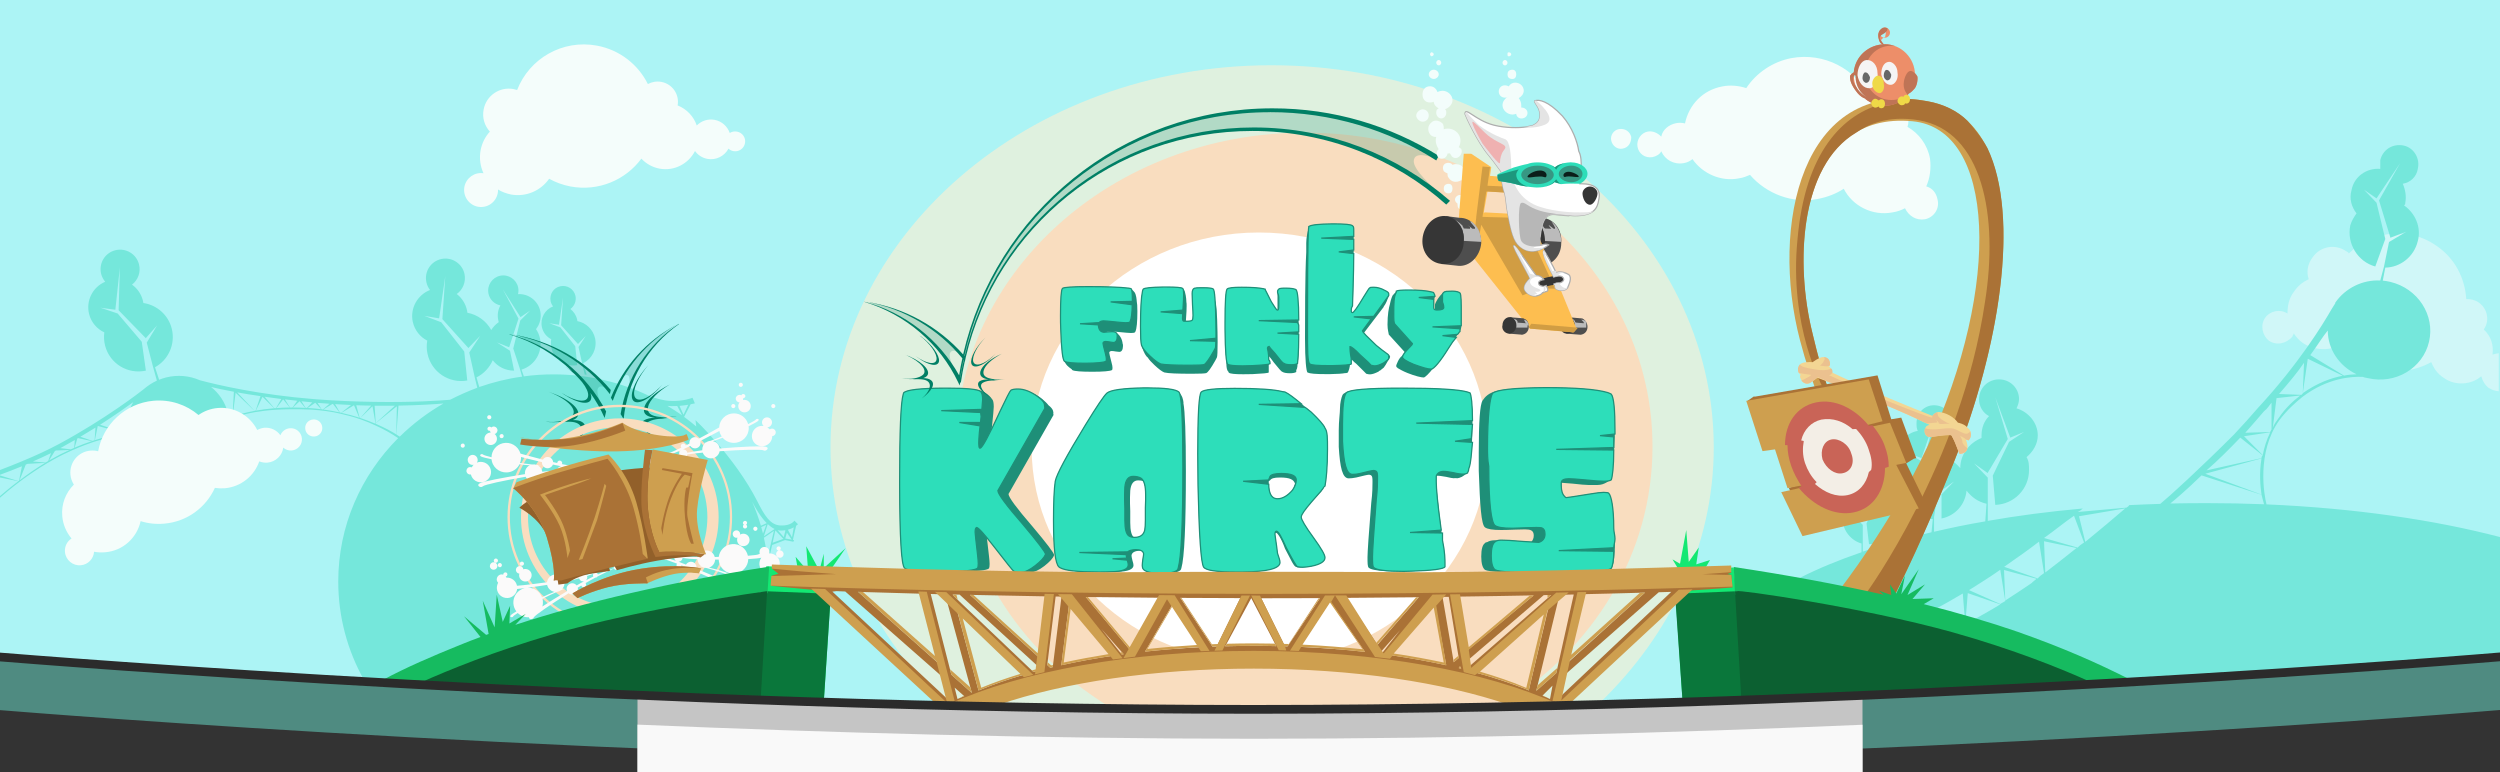 <svg xmlns:rdf="http://www.w3.org/1999/02/22-rdf-syntax-ns#" xmlns="http://www.w3.org/2000/svg" height="618" width="2000" version="1.1" xmlns:cc="http://creativecommons.org/ns#" xmlns:dc="http://purl.org/dc/elements/1.1/">
 <rect width="100%" height="100%" fill="#333333" stroke="none"/>

 <path d="M0,524.1v-524.1h2000v524s-498,42-997,42c-488.6,0-978.2-39.9-1003-41.9z" fill-rule="nonzero" fill="#ACF4F5"/>
 <path d="M755.4,562.9c-56.6-54.2-91-126.1-91-204.9,0-168.9,158.1-305.8,352.6-305.8,195,0,354,136.8,354,305.8,0,78.5-35,150-91,204.1-90,2.4-183,3.9-277,3.9-83.3,0-166.6-1.2-247.6-3.1z" fill-rule="nonzero" fill="#DFF1DF"/>
 <path d="M887.3,565.3c-73.8-45.2-122.3-121.5-122.3-208,0-138.7,124.7-251.2,279-251.2,154,0,278,112.5,278,251.2,0,85.7-47,161.3-120,206.6-65,1.3-132,2.1-199,2.1-38.6,0-77.3-0.3-115.7-0.7z" fill-rule="nonzero" fill="#F9DDBF"/>
 <path d="M1007,186c101,0,183,77,183,172s-82,172-183,172c-100.1,0-181.7-77-181.7-172s81.6-172,181.7-172z" fill-rule="nonzero" fill="#FFF"/>
 <path d="M1994,283.7c2-0.6,3-0.9,5-1.1v30.4c-3-0.2-5-1-8-2.6-3-2.3-5-5.7-6-9.4-8,7-21,7.8-30,1.3-5-3.2-8-7.7-10-12.6-18,10-40,9.8-58-2.5-5-3.5-9-7.6-13-12.2-9,5.8-22,5.9-32-0.8-3-2.1-5-4.7-7-7.5,0,0.8-1,1.7-1,2.5-5,5.9-13,7.4-19,3.3-5-4.1-7-12.2-3-18.1,4-5.8,12-7.4,18-3.6,0-5.9,1-11.9,5-17.2,3-4.6,7-8,12-10.2-2-5.6-1-12.1,3-17.4,6-8.9,18-11.2,27-5,1,0.5,2,1.1,2,1.8,19-18.3,48-21.6,70-6.3,15,10.1,23,26.2,24,42.8,3-0.3,7,0.6,10,2.7,7,4.9,9,14.5,4,21.6,6,5.4,8,12.8,7,20.1z" fill-rule="nonzero" fill="#D0F7F8"/>
 <path d="M461.9,256.9c6.9,1.3,12.6,6.6,14.2,13.9,1.7,8.1-2.4,16.2-9.5,19.7,0,0,2.7,9.2,2.7,9.2h-1.5s-2.2-9.5-2.2-9.5-2.8-12.6-2.8-12.6,5.8-8.8,5.8-8.8-6.3,6.5-6.3,6.5v-0.2s-13.4-14.9-13.4-14.9,1.5-22.2,1.5-22.2-3.2,21.8-3.2,21.8-7.7-1.2-7.7-1.2,8.8,3.3,8.8,3.3,11.9,15.1,11.9,15.1,1.6,15.1,1.6,15.1c-9.5,1.7-18.7-4.4-20.7-13.8-0.5-2.4-0.5-4.7-0.1-6.9-3.7-1.9-6.6-5.4-7.5-9.8-1.5-7,2.4-14,9-16.5-1-1.1-1.6-2.5-2-4.1-1.1-5.5,2.3-10.9,7.8-12,5.5-1.2,10.9,2.3,12.1,7.8,0.8,4.1-0.9,8.1-4.1,10.4,2.6,2,4.6,4.9,5.4,8.4,0,0.4,0.1,0.9,0.2,1.3zm-443.5,111.7h0.15c10.18-4.2,20.05-8.8,28.65-13.4,37.1-20,64.6-41.3,67.7-43.8,3.1-2.7,6.7-5.1,10.6-6.9,0,0-3.1-11.1-3.1-11.1s-5-19.3-5-19.3,8.3-13.8,8.3-13.8-9.2,10.4-9.2,10.4-0.1-0.4-0.1-0.4-21.51-22.1-21.51-22.1,1.01-34.3,1.01-34.3-3.62,33.9-3.62,33.9-11.89-1.6-11.89-1.6,13.75,4.6,13.75,4.6,19.26,22.6,19.26,22.6,3.3,23.1,3.3,23.1c-14.5,3.2-28.98-5.6-32.65-20.1-0.9-3.5-1.06-7.1-0.6-10.5-5.83-2.7-10.44-7.9-12.15-14.6-2.74-10.8,2.91-21.7,12.85-25.9-1.48-1.8-2.62-3.9-3.22-6.2-2.12-8.4,2.93-16.9,11.28-19,8.39-2.1,16.89,2.9,18.99,11.3,1.6,6.2-0.8,12.5-5.6,16.2,4.1,2.9,7.3,7.3,8.7,12.7,0.2,0.6,0.3,1.3,0.4,2,10.7,1.6,19.9,9.4,22.7,20.5,3.1,12.4-2.7,25-13.4,30.9,0,0,3.3,10,3.3,10,1.7-0.7,3.5-1.3,5.4-1.8,9.5-2.4,19-1.4,27.2,2.2,14.2,3.8,47.7,11.6,91.3,15.1h1v-0.1s0.1,0.2,0.1,0.2c17.2,1.3,33.1,1.9,47.2,2.1,30.5,0.5,52.5-1,60.6-1.7,7-3.6,14.2-6.8,21.7-9.6,0,0-2.1-8.7-2.1-8.7v-0.1s-4.3-19.4-4.3-19.4,8.8-13.4,8.8-13.4-9.6,9.9-9.6,9.9-0.1-0.3-0.1-0.3-20.6-22.9-20.6-22.9,2.3-34.3,2.3-34.3-4.9,33.7-4.9,33.7-11.8-2-11.8-2,13.5,5.1,13.5,5.1,18.4,23.4,18.4,23.4,2.4,23.2,2.4,23.2c-14.6,2.6-28.7-6.8-31.8-21.4-0.8-3.5-0.8-7.1-0.2-10.5-5.7-2.9-10.1-8.3-11.6-15.1-2.3-10.8,3.8-21.5,13.8-25.4-1.4-1.8-2.4-3.9-2.9-6.3-1.8-8.4,3.5-16.7,12-18.5,8.4-1.8,16.7,3.6,18.5,12,1.3,6.3-1.3,12.5-6.2,16,4,3.1,7,7.6,8.2,13,0.1,0.7,0.2,1.3,0.3,2,8.1,1.5,15.1,6.6,19.1,13.8,1.5-2.5,3.6-4.6,6-6.3-0.2-0.5-0.3-1.1-0.4-1.6-0.9-4.2-0.2-8.3,1.7-11.8-4.6-0.9-8.5-4.5-9.5-9.3-1.4-6.6,2.8-13,9.3-14.4s13,2.8,14.4,9.3c0.4,1.9,0.3,3.7-0.1,5.4,8.3-0.5,16,5.2,17.8,13.6,1.1,5.3-0.3,10.5-3.4,14.4,1.5,2.2,2.6,4.7,3.2,7.5,2.3,10.9-4.2,21.7-14.8,24.9,0,0,1.9,5.4,1.9,5.4,7.7-1.1,15.6-1.6,23.7-1.6,27.5,0,53.5,6.2,76.5,17.2,4.7,1.8,10.9,3.7,16.5,4,11,0.6,18.2-2.5,18.2-2.5s1.9,4.5,1.9,4.5-1.3,0.3-3.4,0.7c0,0-5.2,10.1-5.2,10.1,3.3,2.5,6.6,5,9.7,7.7,0,0-0.6-5.1-0.6-5.1s31.5,29.6,49.5,65c5.6,11.1,10.3,19.1,18.7,19.3,8.5,0.3,10.9-3.9,10.9-3.9l2.9,2.9s-0.6,0.5-1.5,1.2c0,0-2.6,11.3-2.6,11.3s0.9,0.2,0.9,0.2-0.5,1.3-0.5,1.3-6.6-1.3-6.6-1.3h-0.3v0.2l-0.1-0.1s-10,3.8-10,3.8-2.1,9.3-2.1,9.3-1-1.3-1-1.3,4.5-19.3,4.5-19.3-8,5.5-8,5.5-0.1-0.4-0.1-0.4c2.6,11.4,4,23.3,4,35.4,0,34.3-10.8,66.1-29.3,92.5-108.2-4-208.5-9-294.6-13.9-13.1-23.4-20.5-50.2-20.5-78.6,0-44.5,18.2-84.9,47.9-114.7-0.4-0.3-0.9-0.6-1.5-1-3.3-2.2-8.8-5.6-16.3-9-3.7-1.8-8-3.5-12.7-5.2v0.2s-0.1-0.2-0.1-0.2c-0.1,0-0.2-0.1-0.3-0.1h-0.1,0.1c-4.6-1.6-9.7-3-15.1-4.2-0.1-0.1-0.2-0.1-0.3-0.1,0,0-0.2,0.1-0.2,0.1s0.1-0.1,0.1-0.1c-7-1.6-14.7-2.7-23.1-3.2-5.8-0.3-11.1-0.4-16.1-0.3l0.1,0.1-0.1-0.1c-4.4,0-8.5,0.2-12.3,0.4,0,0,0.1,0.2,0.1,0.2s-0.1-0.2-0.1-0.2c-6.3,0.4-11.8,1.1-16.5,1.9,0,0-0.1,0.3-0.1,0.3s0.1-0.3,0.1-0.3c-11.3,2-18,4.6-20.9,5.9,2.1,19.4-10.9,38-31,43.1-22.1,5.6-44.3-7-49.6-28.2-0.3-1.2-0.6-2.4-0.8-3.6-5.09,0.8-14.4,2.6-26.14,6.4h-0.01s0.15,0.1,0.15,0.1h-0.15s-0.05,0.2-0.05,0.2,0.02-0.2,0.02-0.2-0.06-0.1-0.06-0.1c-5.03,1.7-10.51,3.7-16.29,6.3,0,0-0.06,0.2-0.06,0.2h0.19-0.74c-5.27,2.3-10.79,5-16.46,8.2-1.29,0.7-2.56,1.4-3.81,2.2h0.21-0.27c-15.94,9.4-29.54,20.2-39.33,28.8v-1.3c4.513-3.9,9.788-8.3,15.67-12.7,0,0-15.67-3.2-15.67-3.2v-5.4c6.422-2.5,12.96-5,19.38-7.7,0,0,0.02-0.1,0.02-0.1zm616.6,53.3c-1.3,0.7-2.9,1.4-4.7,1.9,0,0,3.3,6.1,3.3,6.1s1.4-8,1.4-8zm-1.6,9.8s-3.9-5.5-3.9-5.5-1.3,4.6-1.3,4.6,5.2,0.9,5.2,0.9zm-5.1-7.2s-0.2-0.3-0.2-0.3c-1.3,0.2-2.7,0.3-4.3,0.2-0.6,0-1.1-0.1-1.7-0.3,0,0,4.9,5.6,4.9,5.6s1.3-5.2,1.3-5.2zm-10.2,9.7s8.6-3.1,8.6-3.1-6.4-6.8-6.4-6.8-2.2,9.9-2.2,9.9zm1.6-11c-1.9-0.9-3.8-2.3-5.5-3.9,0,0-3.1,9.7-3.1,9.7s8.6-5.8,8.6-5.8zm-9.3,3.7s2.6-7,2.6-7-4,1.8-4,1.8c0.5,1.7,0.9,3.4,1.4,5.2zm-1.7-6.3s4.7-2.1,4.7-2.1c-5-5-9.2-12.3-11.7-17.2,2.7,6.3,5.1,12.7,7,19.3zm-58.1-96.8c-2,0.3-4.4,0.7-7,0.9,0,0,3.2,7.1,3.2,7.1s3.8-8,3.8-8zm-4.9,8.5s-3.9-7.5-3.9-7.5c-1.5,0.1-3.1,0.1-4.7,0.1-1-0.1-2-0.1-3.1-0.2,4,2.4,7.9,4.9,11.7,7.6zm-128-31s-1.9-6.6-1.9-6.6-5.2-15.9-5.2-15.9,5.6-22.4,5.6-22.4,7.9-7.9,7.9-7.9-7.7,5.2-7.7,5.2-14.2-22.3-14.2-22.3,12.6,23.5,12.6,23.5-7.4,22.7-7.4,22.7,0.1,0.3,0.1,0.3-10-4-10-4,10.5,6.7,10.5,6.7,3.3,15.9,3.3,15.9c-6.8,0.1-13.1-3.1-17.1-8.3-2.6,5.8-7.1,10.8-13,13.7,0,0,2.2,7.7,2.2,7.7,11-3.8,22.4-6.7,34.3-8.3zm-97.9,48c10.4-10.2,22.2-19.2,35-26.5-7.1,0.6-19.6,1.4-36,1.7,0,0-1.7,23.1-1.7,23.1,1.1,0.6,2,1.2,2.7,1.7zm-19.1-10.2c7.3,3.1,12.8,6.2,16.3,8.4,0,0,0.5-22.5,0.5-22.5s-16.9,13.6-16.9,13.6,0.1,0.5,0.1,0.5zm15.2-14.5h-16.2s0.9,13.9,0.9,13.9,15.3-13.9,15.3-13.9zm-15.4,14.4s-0.1-0.2-0.1-0.2-0.1,0.1-0.1,0.1,0.1,0.1,0.2,0.1zm-0.3-0.1s0.2-0.2,0.2-0.2-2.4-13.7-2.4-13.7-9.7,9.4-9.7,9.4c4.4,1.5,8.4,3,11.9,4.5zm-12.5-4.7c0.2,0.1,0.3,0.1,0.5,0.2,0,0,8.7-9.9,8.7-9.9-3.9,0-7.8-0.2-11.9-0.3,0,0,2.7,10,2.7,10zm-0.3-0.1s-4.2-9.9-4.2-9.9-10,6.1-10,6.1c5.1,1.1,9.9,2.4,14.2,3.8zm-14.4-3.9s7.8-6.2,7.8-6.2c-4.2-0.2-8.4-0.4-12.7-0.7,0,0,3.8,6.7,3.8,6.7,0.4,0,0.7,0.1,1.1,0.2zm-1.4-0.3s-5.2-6.7-5.2-6.7h-0.5s-7.3,4.4-7.3,4.4c4.5,0.6,8.9,1.4,13,2.3zm-13.3-2.3s5.3-4.6,5.3-4.6c-3.1-0.2-6.3-0.5-9.5-0.7,0,0,3.2,5.2,3.2,5.2,0.4,0,0.7,0,1,0.1zm-10.3-1.1c3.1,0.2,6.1,0.5,9,0.9,0,0-4.8-5.2-4.8-5.2s-6.1,4.2-6.1,4.2c0.6,0,1.2,0.1,1.9,0.1zm-2.4-0.2s4.2-4.4,4.2-4.4c-2.9-0.3-5.8-0.6-8.6-0.9,0,0,3.3,5.3,3.3,5.3h1.1zm-1.4,0s-4.5-5.3-4.5-5.3-5.4,5-5.4,5c3.2,0,6.5,0.1,9.9,0.3zm-10.2-0.3s3.8-5.4,3.8-5.4c-3.4-0.3-6.8-0.7-9.9-1.1,0,0,4.1,6.5,4.1,6.5h2zm-2.2,0s-5.3-6.5-5.3-6.5-5.4,7-5.4,7c3.4-0.3,6.9-0.5,10.7-0.5zm-11,0.5s4.2-7.3,4.2-7.3c-4.7-0.6-9.1-1.2-13.3-1.8,0,0,7.8,9.2,7.8,9.2,0.5-0.1,0.9-0.1,1.3-0.1zm-1.5,0.1s-9.3-9.1-9.3-9.1-5.3,11-5.3,11c4.4-0.8,9.3-1.5,14.6-1.9zm-14.8,1.9s3.9-11.6,3.9-11.6c-7-1-13.3-2-18.6-3,0,0,13.9,14.8,13.9,14.8,0.3-0.1,0.5-0.1,0.8-0.2zm-0.9,0.2s-15.1-14.5-15.1-14.5-2.4,19-2.4,19c4.6-1.5,10.4-3.2,17.5-4.5zm-21.3,1.5c0.3,1.4,0.6,2.7,0.8,4.1,0.9-0.4,1.9-0.7,2.9-1.1,0,0,1.1-19.8,1.1-19.8-8.1-1.5-14.1-2.8-18.2-3.8,6.4,5.1,11.2,12.2,13.4,20.6zm-80.6,15.8c-1.1-8.6,0.7-17.1,4.9-24.3-5.3,3.9-14.38,10.3-26.53,18.1,0,0,19.47,6.5,19.47,6.5,0.76-0.1,1.46-0.2,2.16-0.3zm-2.4,0.4s-20.93-5.6-20.93-5.6c-0.07,0.1-0.14,0.1-0.21,0.2,0,0-2.26,11.1-2.26,11.1,9.8-3.1,18.01-4.8,23.4-5.7zm-23.68,6.9h-0.02,0.02zm0.08-1.1s0.67-10.1,0.67-10.1c-3.76,2.3-7.8,4.8-12.07,7.3,0,0,9.61,3.3,9.61,3.3,0.6-0.2,1.2-0.3,1.79-0.5zm-2.23,0.7s-11.01-2.4-11.01-2.4c-0.2,0.1-0.4,0.2-0.59,0.3,0,0-2.17,7.3-2.17,7.3,4.8-2,9.43-3.8,13.77-5.2zm-14.27,6.9s0.02-0.2,0.02-0.2c-0.12,0-0.24,0.1-0.35,0.1,0,0,0.33,0.1,0.33,0.1zm0.13-1.5s0.53-6.3,0.53-6.3c-3.68,2.1-7.54,4.3-11.55,6.5,0,0,8.29,1,8.29,1,0.91-0.4,1.82-0.8,2.73-1.2zm-18.33,9.1c4.93-2.8,9.8-5.3,14.53-7.4,0,0-10.72,0.4-10.72,0.4-0.3,0.1-0.59,0.3-0.89,0.4,0,0-4.7,7.6-4.7,7.6,0.59-0.3,1.18-0.7,1.78-1zm-2.45,1.4s2.23-6.3,2.23-6.3c-4.63,2.3-9.49,4.5-14.47,6.7,0,0,10.23,0.8,10.23,0.8,0.67-0.4,1.33-0.8,2.01-1.2zm-2.52,1.5s-14.13,0.8-14.13,0.8c-0.43,0.2-0.86,0.4-1.29,0.6,0,0-5,12.6-5,12.6,6.22-4.7,13.09-9.5,20.42-14zm-36.81,9.8s15.57,4.8,15.57,4.8c0.15-0.1,0.3-0.2,0.46-0.4,0,0,2.29-11.5,2.29-11.5-6.1,2.5-12.27,4.9-18.32,7.1zm1372,159.8c0-38.4,45-73.2,118-98.1v-7c-8-2.2-15-10-15-19.2,0-8.2,5-15.3,12-18.3v-1.5c0-4,2-7.6,4-10.4-4-1.7-7-5.7-7-10.3,0-6.2,5-11.2,12-11.2,6,0,11,5,11,11.2,0,1.8,0,3.4-1,4.9,7,1.2,13,7.8,13,15.8,0,5-2,9.4-6,12.4,1,2.3,2,4.8,2,7.4,0,10.7-9,19.4-19,19.8,0,0-2-16.7-2-16.7s9-19.2,9-19.2,9-5.6,9-5.6-8,3.2-8,3.2-8-23-8-23,6,23.8,6,23.8-11,19.2-11,19.2v0.2s-8-5.5-8-5.5,8,8.1,8,8.1v14.3,7.1c17-5.7,35-10.9,55-15.5,0,0,1-10.5,1-10.5-13-1-23-11.9-23-25.2,0-3.4,0-6.6,2-9.5-5-3.7-8-9.4-8-15.8,0-10.1,8-18.6,17-20.1-1-1.9-1-4-1-6.2,0-7.9,6-14.3,14-14.3s15,6.4,15,14.3c0,5.9-4,10.9-9,13.1,3,3.6,5,8.2,5,13.2v2c4,1.6,7,4.3,10,7.7,0-10.9,7-20.1,17-24.1v-2.1c0-5.9,2-11.4,6-15.4-5-2.7-8-7.8-8-13.6,0-8.7,7-15.8,16-15.8s16,7.1,16,15.8c0,2.7-1,5.2-2,7.4,9,2.5,17,11.2,17,21.6,0,7-4,13.3-9,17.4,2,3.2,2,6.7,2,10.4,0,15.1-12,27.3-27,27.8,0,0-2-23.4-2-23.4s13-27,13-27,12-7.9,12-7.9-11,4.5-11,4.5-12-32.3-12-32.3,10,33.4,10,33.4-16,27-16,27v0.3s-11-7.8-11-7.8,11,11.4,11,11.4v20.1,14.5c24-4.2,49-7.5,76-9.9-1,0.9-2,1.8-4,2.8,0,0,39-3.5,39-3.5,1-0.7,2-1.3,2-2,9-0.4,17-0.8,25-1,7-5.7,31-27.5,60-56.5,0,0-1-0.1-1-0.1h1c6-6.4,12-13,18-20,33-35.7,52-66.9,59-79.1,1-1.7,2-3.3,3-4.8v-0.6,0.1c8-11.6,22-18.5,36-17.7,0,0,3-11.3,3-11.3s4-19.5,4-19.5,14-8.3,14-8.3-13,4.9-13,4.9v-0.4s-9-29.5-9-29.5,17-30,17-30-19,28.4-19,28.4-10-6.9-10-6.9,10,10.4,10,10.4,7,29,7,29-8,22-8,22c-14-3.8-23-18.4-20-32.9,1-3.5,3-6.8,5-9.6-4-5.1-6-11.8-4-18.6,2-10.8,12-17.9,23-17v-7c2-8.4,10-13.6,19-11.6,8,1.9,13,10.3,11,18.7-1,6.3-6,10.8-12,11.8,2,4.6,3,9.9,2,15.3,0,0.7,0,1.3-1,2,9,6.3,14,17.5,11,28.6-3,12.5-14,21-26,21.2,0,0-2,10.4-2,10.4,2,0.2,4,0.5,6,1,22,5.2,36,26.6,31,47.9s-27,34.3-49,29.1c-2-0.3-3-0.6-4-1-9-0.4-28,0.8-48,15.8v0.2-0.2c-6,4.8-13,11.1-19,19.2-18,25.5-12,59.5-10,67,70,3,134,12.3,187,26.2v94.3s-277,23.4-626,35.3c-2-6.4-3-12.8-3-19.4zm438-173.2s-45,12.3-45,12.3,45,16.7,45,16.7c-1-6.8-2-17.2,0-29zm-44,9.6s44-9.8,44-9.8c0-0.7,0-1.4,1-2.1,0,0-18-14.3-18-14.3-9,9.4-18,18.4-27,26.2zm120-76.9c-14-6.6-23-20.2-23-35-4,4.8-8,11.5-14,19.7,0,0,27,16.4,27,16.4,3-0.7,7-1,10-1.1zm-11,1.2s-28-13.6-28-13.6-4,27.5-4,27.5c12-8.4,23-12.2,32-13.9zm-32,14.1s1-24.5,1-24.5c-5,7.4-12,15.8-20,25,0,0,18,0.7,18,0.7,0-0.4,1-0.8,1-1.2zm-19,19.3c5-7.3,11-13.1,17-17.6,0,0-19,2.1-19,2.1s-3,23.7-3,23.7c1-2.8,3-5.5,5-8.2zm-6,9.4v-21.2c-2,2.2-3,4.5-6,6.8-5,5.8-10,11.6-15,17.2,0,0,20-0.6,20-0.6,0-0.8,1-1.5,1-2.2zm-1,2.4s-21,3.2-21,3.2,15,15.1,15,15.1c1-5.9,3-12.1,6-18.3zm-51,56.7c15,0,31,0.3,46,0.9,0-0.5-1-3.3-2-7.6,0,0-48-15.5-48-15.5-12,11.7-22,20.1-25,22.5,10-0.2,19-0.3,29-0.3zm-192-10c-1,11.1-9,20.1-20,22.3v-19.3s10-10.3,10-10.3-10,7.1-10,7.1v-0.3s-14-24.5-14-24.5,8-30.3,8-30.3-10,29.3-10,29.3-11-4.1-11-4.1,12,7.2,12,7.2,12,24.4,12,24.4-3,19.8-3,19.8v11.6c13-3,26-5.8,41-8.3,0,0,1-14.1,1-14.1-7-1.6-12-5.4-16-10.5zm127,14.2s-37,6.3-37,6.3,5,20.5,5,20.5c12-9.9,23-19,32-26.8zm-33,27.3s-8-21.4-8-21.4c-8,5.5-15,11.4-24,17.8,0,0,27,7.7,27,7.7,1-1.4,3-2.8,5-4.1zm-31,24c9-6.8,17-13.3,25-19.6,0,0-26-5.4-26-5.4s1,25,1,25zm-1,0.5s-4-25.2-4-25.2c-8,6.2-17,12.6-27,19.5,0,0.2,0,0.4-1,0.6,0,0,27,9.4,27,9.4,1-1.5,3-2.9,5-4.3zm-10,8c1-1.2,3-2.4,4-3.5,0,0-26-7-26-7s1,24.4,1,24.4c7-4.5,14-9.1,21-13.9zm-21,14.3s-4-25-4-25c-8,5.7-17,11.2-25,16.3,0,0,25,11.1,25,11.1,1-0.8,3-1.6,4-2.4zm-4,2.7s-26-9-26-9-2,25-2,25c9-5.1,19-10.4,28-16zm-28,16.2s-2-24.9-2-24.9c-58,34.6-115,54.9-115,54.9s8,19.7,8,19.7,55-20,109-49.7z" fill-rule="evenodd" fill="#75E7DB"/>
 <path d="M1540,175.4c-7,1.2-13-2.6-16-8.8-3,1.5-6,2.7-10,3.3-16,3.1-32-5.1-39-18.9-6,3.9-13,6.7-21,8.2-20,3.9-41-4.2-54-19.3-3,1.2-5,2.2-9,2.8-14,2.8-29-3.7-37-15.4-2,1.5-4,2.7-7,3.2-8,1.4-15-2.7-18-9.5-1,2.3-4,4.1-7,4.7-6,1-11-2.7-12-8.3-1-5.7,3-11.1,8-12.1,4-0.8,8,0.9,11,4,1-5.4,6-9.66,12-10.78,2-0.45,5-0.34,7,0.23,3-14.62,14-26.73,30-29.63,6-1.22,13-0.64,19,1.38,8-12.13,21-21.08,36-23.99,26-4.85,52,8.62,62,31.27,3-1.2,5-2.07,7-2.53,11-2.08,22,5.27,24,16.41,1,3.39,1,6.74,0,9.84,9,5.1,16,14.2,18,25.4,1,7.8,0,15.5-3,22.2,5,1.4,8,5.3,9,10.4,2,7.4-3,14.5-10,15.9zm-242-56.5c-4,0.8-8-2-9-6.4-1-4.3,2-8.4,6-9.2,5-0.9,9,2,10,6.3,0,4.3-2,8.5-7,9.3zm-711.3,2c-1.5-0.3-2.9-1-3.9-2-3.2,6-10,9.5-16.9,8.2-4.2-0.8-7.6-3.1-9.9-6.3-5.2,10.2-16.6,16.3-28.4,14.1-5.8-1.1-10.8-4-14.5-8-12.6,17.1-34.3,26.4-56.6,22.3-6.2-1.2-12-3.3-17.2-6.2-6.6,9.5-18.4,14.8-30.5,12.6-3.8-0.8-7.3-2.1-10.4-4,0.1,0.9,0,1.9-0.2,2.9-1.4,7.4-8.4,12.2-15.8,10.9-7.4-1.4-12.2-8.5-10.9-15.9,1.4-7.2,8.2-12,15.3-10.9-2.6-5.6-3.5-12-2.3-18.5,1.1-5.7,3.7-10.8,7.4-14.8-4.2-4.6-6.3-11.06-5-17.64,2-11.14,12.8-18.49,23.9-16.41,1,0.19,1.9,0.44,2.9,0.76,9.7-25.18,36.3-40.64,63.9-35.5,18.3,3.43,33,15.24,40.7,30.74,3.2-1.75,7-2.45,10.8-1.73,8.8,1.64,14.6,10.05,13,18.82,7.3,2.88,12.9,8.86,15.3,16.06,3.6-3.66,8.9-5.53,14.3-4.52,5.8,1.09,10.3,5.32,12.1,10.52,1.7-1.1,3.7-1.5,5.8-1.1,4.4,0.8,7.2,4.9,6.4,9.2-0.8,4.4-5,7.2-9.3,6.4zm-335.1,228.3c-3.8,0.3-7.1-2.4-7.4-6.2-0.4-3.8,2.4-7.1,6.2-7.4,3.8-0.4,7.1,2.4,7.4,6.2,0.4,3.7-2.4,7.1-6.2,7.4zm-18.2,11.2c-2.6,0.2-5-0.7-6.8-2.3-0.8,6.3-6,11.4-12.6,12-2.3,0.2-4.5-0.2-6.6-1-4,11.6-14.5,20.3-27.5,21.5-2.7,0.2-5.4,0.1-8-0.3-7.1,15.6-22.1,27-40.4,28.6-6.6,0.6-13.1-0.1-19-2-2.9,13.3-14.06,23.7-28.25,24.9-3.08,0.3-6.1,0.1-8.99-0.4-0.39,5.6-4.81,10.3-10.61,10.8-6.43,0.6-12.11-4.2-12.68-10.6-0.4-4.5,1.76-8.6,5.26-10.8-4.1-4.9-6.81-11-7.42-17.8-0.87-9.8,2.8-18.9,9.28-25.3-1.51-2.4-2.5-5.1-2.76-8-0.87-9.8,6.31-18.4,16.03-19.2,2.13-0.2,4.21,0,6.16,0.5,3.85-21.3,21.58-38.3,44.18-40.4,13.6-1.2,26.4,3.2,36.1,11.4,4.4-3.1,9.6-5.1,15.4-5.6,13.5-1.2,25.8,6.2,31.6,17.6,1.7-0.9,3.6-1.6,5.7-1.8,5.2-0.4,10,2,12.8,6,1.2-3,4-5.3,7.5-5.6,4.9-0.5,9.3,3.2,9.7,8.1,0.5,4.9-3.2,9.2-8.1,9.7z" fill-rule="evenodd" fill="#F4FDFB"/>
 <path d="M1287,384.6c-1,1.1-3,2.1-5,2.8s-6,0.7-9,0.6h-2c-2,0-7-0.4-13-1.1-4-0.3-7-0.5-9-0.7v0.2,2c0,4.3,1,7.3,3,9,0,0.5,1,0.7,1,0.7,1,0,7-1,19-2.9,5-0.9,9-1.3,11-1.3s4,0.3,4,0.7c2,2,4,11.3,4,28,0,2.9,1,5.7,1,8.4,0,13.6-1,21.5-3,23.7-3,2.4-18,3.7-45,3.8h-3-3-4-3c-25-0.1-40-1-43-2.6-2-1.6-3-5.2-3-10.7,0-5.8,1-9.4,3-10.7,0-0.4,1-0.7,2-0.9,1-0.7,3-1.4,6-1.4,1,0,1,0.1,2,0.2,1-0.2,2-0.3,3-0.3,3,0,9,0.3,18,1.1,2,0.1,4,0.3,6,0.4,1-1.1,2-2.8,2-5,0-2.8-1-4.4-4-4.9-1-0.1-2-0.2-3-0.2s-4,0.1-8,0.2c-5,0.2-8,0.3-11,0.3-7,0-11-0.7-13-2.1-3-2.2-4-17.3-5-45.3v-14.7c0-24.6,1-38.4,3-41.3v-0.1c2-3,5-6.3,11-7.5v-0.1c7-1.7,19-2.7,39-2.8,25,0,41,1.3,50,3.9,1,0.3,2,0.8,3,1.3,2,2.4,3,12.3,3,29.7-1,22.4-2,35.4-3,38.9-1,0.3-1,0.5-2,0.7zm-113-6.2c0,0.1,0,0.1-1,0.2-2,2.6-5,3.7-7,4-1,0-1,0-2-0.1,0,0-1,0.1-1,0.1-1,0-3-0.4-6-1.1-4-0.7-6-1-8-1v0.3,4.7c0,5.4,2,20.9,5,46.7,2,9.7,2,15.9,2,18.8v2.4c-1,1.8-10,3-26,3.5-2,0.1-5,0.2-7,0.2h-1-4c-13,0-21-1-23-2.9-1-1-1-3.8-1-8.5,0-4,1-18.6,3-43.5,1-7.9,1-13.4,1-16.7,0-3.2,0-5.1-2-5.6,0-0.1-1-0.1-1-0.1-1,0-4,0.7-10,2.2-3,0.5-4,0.7-6,0.7-5,0-7-8.4-8-25.2v-13.1c0-7.9,1-13.9,1-18,0-3.8,1-8.2,2-10.4,1-1.8,4-2.7,6-3.2,6-1.5,20-2.3,41-2.3,28,0,46,1,53,3.1,1,0.3,1,0.5,2,0.7,1,1.8,2,9.2,2,22.5,0,17.3-1,30-3,38.3,0,1.8-1,2.9-1,3.3zm-15-100.1c-5,8.2-9,13.4-12,15.7-4,5.2-7,7.9-8,8-2,0-7-1.2-13-3.6-4-1.6-6-2.9-8-4v-0.2c-1-0.5-1-1-1-1.4v-0.2-0.3s2-6.3,5-7.8c0-0.7,1-1.5,2-2.6,0,0-13-14.3-13-14.3,0-1-1-3.6-1-7.9,0-7.9,1-13.5,2-16.6v-0.1c0-0.6,1-4.4,2-6.5,1-1.2,2-2.3,3-3.1v-0.5c0-0.2,1-0.3,2-0.4,0-0.2,1-0.3,1-0.2,2-0.2,4-0.3,7-0.3,8,0,14,0.5,18,1.5,1,0.2,2,0.5,2,0.7,0,0.6,1,1.6,1,2.9,0,0.9-1,2.4-1,4.5v3.9c0,1.1,0,1.9,1,2.3v-2.5-1.8s1-3.2,4-6.8,4-3.6,5-3.6c1-0.1,3-0.2,5-0.2,3,0.1,5,0.6,6,1.5,1,1.3,1,7.2,1,17.9v9.6c0,1.9-4,7.3-10,16.4zm-52-33.2v0.4s-16,21-16,21c2,1.9,5,5.2,10,9.8,4,3.2,6,5,8,6.2,0,0,0,0.1,1,0.3v0.7c1,0.1,1,0.3,1,0.4,2,1.5,1,2-1,5.4-1,1.9-2,3.5-3,4.8-1,0.7-2,1.5-3,2.4-1,0.2-1,0.5-1,0.7-3,1.5-5,2.2-7,2.3-1,0-2-0.2-3-0.5,0-0.2-3-2.9-8-8-2-1.5-3-2.8-4-3.7v2.3,1.6s0,0.1-1,0.1c0,2-1,5.9-2,6.9-1,0.3-1,0.3-2,0.3-2,0.4-6,0.7-12,0.8h-3c-9,0-13-0.4-15-1.3-1-0.9-2-9.9-2-27.1v-1.5c0-12.8,0-50.3,1-67.6v-7.4c0-4,1-9.1,2-12v-0.6-0.6c1-0.1,1-0.3,1-0.4v-0.3c1-0.1,1-0.1,1,0,2-0.9,8-1.4,17-1.4h1c9,0,14,0.5,15,1.5,1,0.6,1,1.9,1,3.7,0,1,0,53.7-1,60.4-1,1.6-1,2.8-1,3.6,0,1,0,1.6,1,1.8,1,0,4-4.3,9-12.7,3-4.5,4-6.9,5-7.2,0-0.3,1-0.4,3-0.4,3,0,6,0.9,9,2.6,2,0.9,3,1.8,3,2.6v0.7,0.7,0.5c-1,2.4-2,5.9-4,8.2zm-69,45.3c0,1.8,0,4.2-1,5.7v1.5c-1,0.7-3,1-5,1-3,0-5-0.4-6-1.1-1-0.2-3-2.7-7-7.6-2-2.7-3-4.3-4-4.9v2.8c1,1.1,1,1.8,1,2.4v0.6,0.2c-1,0.2-1,0.3-1,0.4v3.4,2.3,0.5,0.3c0,0.6-5,1-13,1.4-2.8,0.1-5.2,0.1-7.4,0.1-6.7,0-10.5-0.4-11.4-1.2-0.3-0.1-0.5-0.6-0.7-1.3,0,0-0.1,0.1-0.1,0.1s-1.6-1-1.3-8.9v-0.4c-0.6-4.4-1-12.4-1.1-24.2v-5.4c0-16.8,0.6-25.8,1.7-26.9,1.1-1,5-1.4,11.7-1.4,7.6,0,13.6,0.4,17.6,1.2,0,0.1,0,0.2,1,0.3,0,0.4,2,3.7,5,10,3,4.5,4,6.7,5,6.8v-1.2-4.1-1.1-5.4-4.3s1,0.1,1,0.1c0-0.7,0-1.2,1-1.3,1-0.2,2-0.3,4-0.3,5,0,8,0.5,9,1.4v0.2c1,1,2,12.8,2,35.4v1.2c0,12,0,19.1-1,21.3v0.4zm-65.8-1.9c-3.5,6.2-5.9,9.5-7.3,10-1.2,0.3-4.9,0.5-11.2,0.5-11.8,0-19.1-0.3-22-1-0.2,0-0.3-0.1-0.4-0.1-1.7-0.7-4.3-2.6-7.7-5.8-2.5-2.3-4.3-4.3-5.4-6.1-0.3-0.2-0.5-0.4-0.8-0.7-2.3-2.8-3.5-6.6-4.1-8.8,0-0.1-0.1-0.2-0.1-0.4-0.6-2-0.8-7-0.8-14.8,0-13.9,0.5-23.4,1.6-28.4,0.2-0.8,0.4-1.4,0.6-1.6,1-1,6.4-1.5,16-1.7h2.5c4.2,0,7.3,0.1,9.6,0.3,1.2,0,2.4,0.1,3.5,0.8v0.1c0.7,0.5,1.3,1.3,1.7,2.5,1.2,4.2,1.2,8.3,1.2,8.3,0.2,0.7,0.2,1.8,0.2,3.1,0,2-0.1,5.6-0.5,10.6,0,0.6-0.1,1.2-0.1,1.7h0.5c2.6,0,4.1-0.3,4.6-0.9,0.4-0.6,0.6-1.8,0.6-3.7,0-1.6-0.1-4.5-0.4-8.8-0.2-4.3-0.3-7.2-0.3-8.7,0-2.4,0.6-3.8,1.8-4.3,0.9-0.3,2.6-0.4,5.1-0.4h2c4.4,0,7.1,0.3,8,1,0.6,0.6,1.1,3.7,1.5,9.5,1,1.4,1.6,9.7,1.9,25,0.1,2.8,0.1,5.4,0.1,7.8,0,7.6-0.2,11.8-0.6,12.5-0.2,0.3-0.6,1.1-1.3,2.5zm-64.2-22.7c-0.4,0.4-1.4,0.6-3.2,0.6-1.1,0-5.1-0.3-12-1-2.3-0.3-4-0.4-5.1-0.4s-1.9,0.3-2.5,0.6c0.3,0,0.7,0,1.1-0.1,1.7-0.1,2.9-0.2,3.5-0.2,1.7,0,2.9,0.4,3.5,1.3,0.9,0.3,1.9,1.2,3,2.9,1.2,1.8,1.7,4.2,1.8,5.4,0.1,0.1,0.1,0.3,0.2,0.5,0.1,0.4,0.1,0.8,0.1,1.3-0.1,3.2-1.1,4.8-3,4.8-0.5,0-1.4-0.1-2.7-0.3-1.6-0.3-2.7-0.4-3.4-0.4-1.2,0.1-1.9,0.5-1.9,1.4,0,0.5,0.6,3.1,1.8,7.7,0.6,2,0.8,3.5,0.8,4.4s-0.1,1.5-0.5,1.8c-1.6,0.8-6.8,1.3-15.5,1.3-9,0-14.4-0.4-16.1-1.3-0.2-0.1-0.4-0.4-0.5-0.7-1.4-0.9-2.7-2-3.6-2.9-1-1-1.8-2.5-2.4-3.5-1.4-1.6-2.4-10.1-2.8-25.6-0.2-3.7-0.2-7.2-0.2-10.8,0-13.5,0.5-20.8,1.6-21.9,1.1-0.9,8-1.4,20.6-1.4,14.8,0,25.5,0.4,32.2,1.2,1.2,0.2,1.9,0.3,2.1,0.5,0.2,0.1,0.3,0.3,0.4,0.6,0.9,0.6,1.8,1.4,2.4,2.3,1.3,2,1.6,5.6,1.7,7.2,0.3,1.2,0.5,3.9,0.5,7.9,0,8.5-0.5,13.9-1.6,16.3-0.1,0.2-0.2,0.4-0.3,0.5zm-22.5,48.7c2.9-2.5,12.8-3.9,29.7-4.2h2.6c14.3,0,22.8,1.1,25.3,3.3,0.2,0.2,0.3,0.4,0.5,0.7,0.5,0.5,0.9,1.1,1.3,1.7,1.7,2.5,1.9,6.3,1.9,6.3h-0.1c1.3,6.8,2,25,2,54.7,0,43.4-1.2,69.2-3.6,77.5-0.2,0.8-0.4,1.3-0.7,1.6-1.9,1.7-6,2.6-12,2.6h-1.5-1.6c-8.5,0-13.5-1.3-15-3.8-0.3-0.8-0.5-1.6-0.5-2.6s0.2-2.7,0.5-5.1c0.4-2.1,0.6-3.5,0.6-4.2-0.2-1.1-0.9-1.9-1.9-2.5h-0.4c-4.8,0.1-7.2,1.5-7.4,4,0,0.7,0.3,1.9,0.7,3.7,0.6,1.9,0.9,3.2,0.9,4,0,3.3-4.4,5-13.1,5.3-2,0.1-4.7,0.2-8.2,0.2h-1.8c-1.7,0-3.4-0.1-5-0.1h-0.2c-16.1,0-26.4-1.1-30.6-3.5-0.4-0.2-0.6-0.4-0.7-0.5-3-2.6-4.4-15.1-4.4-37.6,0-14.7,0.5-25.1,1.4-31,1-5.4,9.1-20.5,24.3-45.3,8.9-14.5,14.5-22.9,17-25.2zm18.5,88.2c0.1,2.7,0.2,4.7,0.2,6.1v9.3c0,6.4,1,10.3,2.9,11.7,0.2,0,0.3,0.1,0.5,0.1,4.6,0,7.3-2,8.2-5.9,0.3-1.8,0.5-4.4,0.5-7.8v-9.9c0-1.4,0.1-3.4,0.2-6v-4.6c0-4.9-0.6-8.5-1.8-10.8-1.2-0.4-2.6-0.6-4.2-0.6-3.7,0-5.8,2.8-6.3,8.2-0.1,1.6-0.2,3.3-0.2,5.3v4.9zm-97.2-7.5c0,2.5,6.4,11.2,19.2,26,11.2,13.3,17,20.9,17.3,22.8,0,0-0.1,0.3-0.1,0.3-0.8,2.3-3.4,5.1-7.7,8.5-4.3,3.3-8.1,5-11.3,5.2-1.7,0.2-3.8,0.4-6.5,0.2-0.7,0-1.3-0.1-1.9-0.3-2.1,0-3.8-0.4-4.9-1-0.7-0.5-6-7-15.7-19.6-2.1-2.7-4-5.1-5.7-7.1,0.4,2.9,0.9,7.8,1.7,14.7,0.3,2.7,0.5,4.8,0.5,6.3,0,1.7-0.2,2.9-0.5,3.5-1.5,1.5-9.8,2.5-24.7,3h-5.6c-1.8,0-3.5-0.1-5.1-0.1h-5.3c-15.3,0-24.3-1-26.8-3.1-2.6-2.2-3.9-24.2-4-66.1v-3.6c0-39.8,0.9-63,2.9-69.5,0.1-0.5,0.2-0.8,0.3-1,2.1-2.4,12.9-3.7,32.3-3.8h2.2c9.8,0,16.9,0.3,21.5,1,3.3,0.4,6.8,1.1,8.9,2.4,2.9,1.7,4.7,3.8,5.6,5.1l0.2,0.2c1,1,1.4,3.1,1.4,6.3,0,1.4-0.5,7.3-1.6,17.6,1.9-3.9,4.2-8.7,6.7-14.2,4.9-10.4,7.8-16,8.6-16.7,1.1-0.7,3-1,5.7-1,3.3,0,6.8,1,10.4,2.7,2.9,1.2,6.1,3,9.1,5.4,2,1.7,3.7,3.3,4.9,4.9,2.1,1.6,3.3,3.2,3.7,4.6,0,0,0.1,1,0.1,1,0.1,0.4,0.2,0.5,0.2,0.5s-0.2,0.2-0.2,0.2,0.2,1.5,0.2,1.5-36,63.2-36,63.2zm180.8-84.5c18.4,0,31.4,0.8,38.4,2.6,1,0.1,1,0.2,2,0.3,4,2,11,7.3,21,16.1,6,5.8,10,10.1,11,12.8,2,2.6,2,8.2,2,16.7,0,14.6-1,24.5-2,29.6,0,0.4-1,0.6-1,0.7,0,0.6-1,1.8-2,3.7-2,1.8-5,5.4-10,10.9-1,1.3-2,2.6-3,3.7-2,2.7-3,4.6-3,5.8v0.2c0,1.6,3,7.1,10,16.6,6,8.3,9,13.5,9,15.7,0,3.2-4,5.5-11,6.9-2,0.3-3,0.5-4,0.6-2,0.2-3,0.4-5,0.4-1,0-2-0.1-3-0.4-2-0.4-4-5.3-9-14.7-3-8.3-6-12.5-7-12.6h-1v0.3,1.1c0,1.1,1,6.1,2,14.9,1,3.2,2,5.6,2,7.3,0,2.5-3,4.4-8,5.6-5,1.3-12,2-21.4,2.2h-5.8c-3.6,0-6.8-0.1-9.7-0.3-9.2-0.4-14.6-1.6-16.1-3.6-2.2-2.9-3.7-24.8-4.6-65.5-0.1-8.8-0.2-17.3-0.2-25.4,0-30.9,0.9-47.3,2.8-49.3,2-1.9,10.9-2.9,26.6-2.9zm32.4,88c1,0.2,1,0.3,2,0.3,4,0,8-2.3,12-6.9,0-0.7,1-1.3,1-2,0-1,1-2.1,1-3.2-1-3.2-4-4.9-12-4.9-5,0-7,0.8-8,2.3-1,0.3-1,0.7-1,1.1v0.9c0,7.4,2,11.5,5,12.4z" fill-rule="evenodd" fill="#1E8F78"/>
 <path d="M1280,348.5s11,1,11,1v8.5s-46,1.5-46,1.5,46,0.5,46,0.5c0,13.3-1,21.2-2,23.9-1,0.7-3,1.1-6,1.1s-8-0.4-15-1.1c-6-0.6-11-0.9-13-0.9-4,0-6,1.1-6,3.4v2c0,4.3,1,7.3,3,9,0,0.5,1,0.7,1,0.7,1,0,7-1,19-2.9,5-0.9,9-1.3,11-1.3s4,0.3,4,0.7c2,2,4,11.3,4,28,0,2.9,1,5.7,1,8.4,0,2.6-1,5-1,7.2,0,0-44,2.3-44,2.3s44,0.5,44,0.5c0,7.5-1,12.1-2,13.7-3,2.4-18,3.7-45,3.8h-3c-27-0.1-42-1-45-2.7-2-1.7-3-5.4-3-11.2,0-6,1-9.7,3-11.1,1-1,3-1.4,5-1.4,3,0,9,0.3,18,1.1,6,0.4,11,0.7,12,0.7,3-0.9,5-3.1,5-6.6,0-2.9-1-4.6-3-5.1-1-0.1-2-0.2-4-0.2-1,0-4,0.1-8,0.2-5,0.2-9,0.4-11,0.4-8,0-12-0.8-14-2.2-3-2.3-5-18.1-5-47.3-1-5.2-1-10.3-1-15.3,0-25.7,2-40,4-43.1,3-2.9,17-4.4,42-4.6,25,0,41,1.3,50,3.9,1,0.3,2,0.8,3,1.3,2,2.4,3,12.3,3,29.7v2.2s-12,1.3-12,1.3zm-102-9s-1,11.5-1,11.5-13,2-13,2,14,0.9,14,0.9c-1,8.9-1,16-3,21.2,0,1.8-1,2.9-1,3.3-1,0.6-2,0.9-4,0.9-1,0-4-0.3-7-1.1-4-0.7-6-1.1-8-1.1-3,0-5,1.2-6,3.7v4.7c0,4.8,1,17.6,4,38.6,0,0-25,1.9-25,1.9s26,0.4,26,0.4v5.8c2,9.7,2,15.9,2,18.8v2.4c-1,1.8-10,3-26,3.5-2,0.1-5,0.2-7,0.2-14,0-22-1.1-24-3.1-1-1-1-3.9-1-8.8,0-4.3,1-19.4,3-45.4,1-8.2,1-14,1-17.4s0-5.3-2-5.8c0-0.1-1-0.2-1-0.2-1,0-5,0.8-11,2.4-2,0.5-4,0.7-6,0.7-5,0-7-8.8-8-26.3v-13.7c0-14.3,1-22.7,3-25.2s17-3.8,44-3.8c28,0,46,1,53,3.1,1,0.3,1,0.5,2,0.7,1,1.7,2,9.1,2,22.2,0,0-45,2-45,2s45,1,45,1zm-32-78s22,1.5,22,1.5v2.2c-1,0.7-1,1.5-2,2.3,0,0-12,1-12,1s11,1.4,11,1.4c-2,2.3-4,5.1-6,8.4-7,11.3-12,16.9-14,17-3,0-7-1.3-14-3.8-6-2.5-9-4.5-9-5.8,0-1,1-3,4-6.1,2-2.3,4-3.9,4-4.6,0,0-14-15.6-14-15.6-1-1-1-3.7-1-8.2,0-8.3,0-14,2-17.3v-1c1-0.6,4-0.9,10-0.9,8,0,14,0.5,18,1.5,1,0.2,2,0.5,2,0.7,0,0.6,1,1.6,1,2.9,0,0-13,0.9-13,0.9s12,1.5,12,1.5v2.1,3.9c0,1.4,0,2.3,2,2.5h1c3,0,5-0.7,5-1.9,0-0.7,0-2.1-1-4.4v-5.5c0-1.8,1-2.8,3-3.1,1-0.1,3-0.2,5-0.2,3,0.1,5,0.6,6,1.5,1,1.3,1,7.2,1,17.9v8.3s-23,0.9-23,0.9zm-35,23v2.1c0,1-2,2.2-4,3.7-3,1.5-5,2.3-7,2.4-1,0-2-0.2-3-0.5,0-0.2-3-3-9-8.4-4-4.3-7-6.5-8-6.5v1.5c0,0.4,0,3,1,8v2.8,1.6c-1,0.7-6,1.1-15,1.3h-3c-9,0-14-0.4-15-1.3-2-0.9-2-10.4-2-28.3v-1.6c0-17,0-75.9,1-79.5v-0.6c2-1.3,8-2,19-2.1h1c9,0,14,0.5,15,1.5,1,0.6,1,1.9,1,3.7v4.8s-26,1.4-26,1.4,26,1,26,1v8.5s-12,1.5-12,1.5,12,1.4,12,1.4c0,16.1-1,37.7-1,41.8-1,1.6-1,2.8-1,3.6,0,1,0,1.6,1,1.8,1,0,4-4.3,9-12.7,3-4.5,4-6.9,5-7.2,0-0.3,1-0.4,3-0.4,3,0,6,0.9,9,2.6,2,0.9,3,1.8,3,2.6v0.7,0.7s-12,16.7-12,16.7-16,0.4-16,0.4,14,1.6,14,1.6-7,9.5-7,9.5c0,1.2,4,5,11,11.7,7,5.9,10,7.1,10,8.2zm-62,45.2c6,5.8,10,10.1,11,12.8,2,2.6,2,8.2,2,16.7,0,14.6-1,24.5-2,29.6,0,0.4-1,0.6-1,0.7,0,1.3-4,5.3-10,12.3-5,5.9-8,9.9-8,11.8v0.2c0,1.6,3,7.1,10,16.6,6,8.3,9,13.5,9,15.7,0,3.2-4,5.5-11,6.9-3,0.5-5,0.8-7,0.8-1,0-2-0.1-4-0.4-1-0.5-4-5.6-9-15.3-4-8.7-6-13-8-13.2-1,0.5-1,1.4-1,2.8,0,1.1,1,6.1,2,14.9,1,3.2,2,5.6,2,7.3,0,4.9-10,7.5-29.8,7.7h-6c-14.9,0-23.3-1.3-25.2-3.8-2.2-2.9-3.7-24.8-4.6-65.5-0.1-8.8-0.2-17.3-0.2-25.4,0-30.9,0.9-47.3,2.8-49.3,2-1.9,10.9-2.9,26.6-2.9,18.4,0,31.4,0.8,38.4,2.6,1,0.1,1,0.2,2,0.3,3,1.4,7,4.5,13,9.4,0,0-34,0.5-34,0.5s37,2.4,37,2.4c2,1.2,3,2.4,5,3.8zm-24,49.1c-5,0-8,0.8-9,2.3,0,0.8-1,1.8-1,2.9,0,0-20.5,1-20.5,1s20.5,2.4,20.5,2.4c0,6.7,2,10.5,5,11.3,1,0.2,1,0.3,2,0.3,4,0,8-2.3,12-6.9,2-2.9,3-5.7,3-8.2,0-3.4-4-5.1-12-5.1zm8-87c-3,0-5-0.4-6-1.2-1-0.2-3-2.8-7-7.9-3-3.6-5-5.4-5-5.5-1,0.3-1,0.9-1,1.7,0,0.3,1,3.3,1,8.9,1,1.1,1,1.8,1,2.4v0.6,0.2c-1,0.6-6,1.1-14,1.5-3,0.1-5.5,0.2-7.9,0.2-6.9,0-10.9-0.5-11.9-1.3-1.3-1-2-10.3-2.2-27.9v-5.4c0-16.8,0.6-25.8,1.7-26.9,1.1-1,5-1.4,11.7-1.4,7.6,0,13.6,0.4,17.6,1.2,0,0.1,0,0.2,1,0.3,0,0.4,2,3.7,5,10,3,4.5,4,6.7,5,6.8,1-0.1,1-1.7,1-4.6v-5.6c0-2.1-1-3.5-1-4.3,0-1.6,1-2.6,2-2.8s2-0.3,4-0.3c5,0,8,0.5,9,1.4v0.2c1,0.8,2,8.8,2,23.9,0,0-32,0.5-32,0.5s31,1.5,31,1.5,1,2,1,2v5.5s-17,1-17,1,17,0.9,17,0.9v0.1,1.2c0,14.1-1,21.5-1,22.1-1,0.7-3,1-5,1zm-81-19.3s20.7,0.5,20.7,0.5c-0.1,3.3-0.2,5.2-0.5,5.6-0.2,0.3-0.7,1.2-1.4,2.6-3.7,6.5-6.2,10-7.6,10.5-1.3,0.3-5.1,0.5-11.6,0.5-12.3,0-20-0.4-23-1-0.2-0.1-0.4-0.1-0.4-0.2-1.8-0.7-4.5-2.7-8-6-3.9-3.6-6.3-6.6-7-8.9-0.6-2-0.8-7-0.8-14.8,0-13.9,0.5-23.4,1.6-28.4,0.2-0.8,0.4-1.4,0.6-1.6,1-1,6.4-1.5,16-1.7h2.5c7.9,0,12.2,0.4,13.1,1.2,0.5,0.5,0.7,2.1,0.7,4.8,0,2.1-0.1,5.8-0.5,11.1,0,0.5,0,1-0.1,1.4,0,0-17.8,1.4-17.8,1.4s17.7,1.4,17.7,1.4c-0.1,1.7-0.2,2.9-0.2,3.6,0,1.4,0.3,2.2,0.9,2.4,0.5,0.1,1.2,0.1,2.3,0.1,2.6,0,4.1-0.3,4.6-0.9,0.4-0.6,0.6-1.8,0.6-3.7,0-1.6-0.1-4.5-0.4-8.8-0.2-4.3-0.3-7.2-0.3-8.7,0-2.4,0.6-3.8,1.8-4.3,0.9-0.3,2.6-0.4,5.1-0.4h2c4.4,0,7.1,0.3,8,1,1.1,0.9,1.8,9.7,2.1,26.3,0.1,2.9,0.1,5.6,0.1,8.1v5s-20.8,1.9-20.8,1.9zm-63.5-31s17.3,2.3,17.3,2.3c-0.1,6.7-0.7,11.1-1.6,13.2-0.1,0.3-0.2,0.5-0.3,0.6-0.4,0.4-1.5,0.6-3.4,0.6-1.1,0-5.3-0.3-12.5-1.1-2.3-0.2-4.1-0.4-5.3-0.4-1.7,0.1-2.8,0.6-3.4,1.4,0,0-15.3,0.9-15.3,0.9s14.7,0.9,14.7,0.9v0.2c0.2,3.6,1.7,5.5,4.4,5.7,0.6,0,1.6-0.1,3.2-0.3,1.7-0.1,2.9-0.2,3.5-0.2,2.3,0,3.6,0.8,3.9,2.3,0.1,0.4,0.1,0.8,0.1,1.3,0,3.3-1,5-3,5.1-0.6,0-1.5-0.2-2.9-0.4-1.6-0.3-2.8-0.4-3.5-0.4-1.3,0.1-2,0.6-2,1.4,0,0.6,0.6,3.3,1.9,8.1,0.5,2.1,0.8,3.6,0.8,4.6,0,0.9-0.1,1.5-0.5,1.8-1.7,0.9-7.1,1.4-16.2,1.5-9.4,0-15-0.5-16.7-1.5-1.6-0.9-2.6-9.5-3.1-25.7-0.2-3.7-0.2-7.2-0.2-10.8,0-13.5,0.5-20.8,1.6-21.9,1.1-0.9,8-1.4,20.6-1.4,14.8,0,25.5,0.4,32.2,1.2,1.2,0.2,1.9,0.3,2.1,0.5,0.7,0.6,1,3.6,1,9.1v1s-17.4,0.4-17.4,0.4zm-3,73c2.9-2.5,12.8-3.9,29.7-4.2h2.6c14.3,0,22.8,1.1,25.3,3.3,2.1,2.1,3.2,22,3.2,59.9,0,45.2-1.3,72.2-3.7,80.8-0.2,0.9-0.5,1.4-0.7,1.7-2.1,1.8-6.3,2.7-12.6,2.7-8.5,0-13.5-1.3-15-3.8-0.3-0.8-0.5-1.6-0.5-2.6s0.2-2.7,0.5-5.1c0.4-2.1,0.6-3.5,0.6-4.2-0.4-2.2-2.5-3.3-6.2-3.3-3.2,0.1-5.4,0.7-6.6,1.8,0,0-38.6,0.5-38.6,0.5s37.5,1.7,37.5,1.7v0.2c0,0.6,0.1,1.5,0.4,2.6,0,0-11.4,0.5-11.4,0.5s11.8,1.1,11.8,1.1c0.6,1.7,0.8,3,0.8,3.8,0,3.5-4.5,5.3-13.7,5.5-2,0.1-4.9,0.2-8.5,0.2h-1.9c-16.1,0-26.4-1.1-30.6-3.5-0.4-0.2-0.6-0.4-0.7-0.5-3-2.6-4.4-15.1-4.4-37.6,0-14.7,0.5-25.1,1.4-31,1-5.4,9.1-20.5,24.3-45.3,8.9-14.5,14.5-22.9,17-25.2zm14.2,85.8c0.1,2.8,0.2,4.9,0.2,6.4v9.7c0,6.9,1.1,11,3.3,12.4,1.2,0.7,2.7,1.1,4.4,1.1,4.6,0,7.3-2,8.2-5.9,0.3-1.8,0.5-4.4,0.5-7.8v-9.9c0-1.4,0.1-3.4,0.2-6v-4.6c0-7-1.2-11.4-3.6-13.1-1.6-1-3.8-1.5-6.4-1.5-3.9,0-6.1,2.9-6.6,8.6-0.1,1.6-0.2,3.4-0.2,5.5v5.1zm-63.2,43.1s-0.2,0.3-0.2,0.3c-0.9,2.3-3.6,5.3-8.1,8.8s-8.4,5.4-11.8,5.5c-2.5,0-4.3-0.4-5.5-1.1-0.7-0.5-6-7-15.7-19.6-7.8-10-12.4-15.2-13.9-15.3h-0.1c-0.8,0.4-1.1,1.6-1.1,3.7,0,0.7,0.6,6.9,2,18.6,0.3,2.8,0.5,5,0.5,6.6,0,1.8-0.2,3-0.5,3.6-1.6,1.6-10.2,2.6-25.8,3.1h-5.8c-15.3,0-24.3-1-26.8-3.1-2.6-2.2-3.9-24.2-4-66.1v-3.6c0-39.8,0.9-63,2.9-69.5,0.1-0.5,0.2-0.8,0.3-1,2.1-2.4,12.9-3.7,32.3-3.8h2.2c16.2,0,25.3,0.9,27.2,2.8,1,1,1.5,3.2,1.5,6.5,0,0.9-0.2,3.5-0.6,7.7,0,0-32.5,1-32.5,1s31.5,1.5,31.5,1.5,0.4,3.2,0.4,3.2c-0.2,1.5-0.3,3.1-0.5,4.8h-16.9s16.6,2.7,16.6,2.7c-0.2,1.6-0.4,3.4-0.6,5.2-0.3,3.8-0.5,6.7-0.5,8.6,0,2.3,0.2,3.6,0.7,4h0.4c1.6,0,6.9-9.8,16-29.6,4.9-10.4,7.8-16,8.6-16.7,1.1-0.7,3-1,5.7-1,5,0,10.3,2.1,15.8,6.1,3.1,2.2,4.9,4.2,5.3,6,0,0,0.2,1.6,0.2,1.6s0.2,1.7,0.2,1.7-37.6,65.9-37.6,65.9c0,2.6,6.7,11.7,20.1,27.1,11.7,13.9,17.7,21.8,18.1,23.8z" fill-rule="evenodd" stroke="#1e8f78" fill="#2DDEBA"/>
 <path opacity="0.2" d="M1154,156.6c3,2.5,4,4,4,4l-4-4zm-108-49.3c-63.5-9.49-103.2,1.1-135.8,14.6-32.5,13.5-66.5,37.6-93,71-10.8,13.8-23.6,33.5-31.7,52.4-11.5,27.1-16.3,52.1-16.3,52.1v-4.9s5.5-34.5,26.3-74c20.7-39.5,69.9-91.9,122.4-110.5,52.4-18.64,78.2-22.24,123.1-18.64,21,1.68,46,7.9,66,16.24,24,9.5,41,21.2,41,21.2s-17-7.4-17,2.3c0,7.1,15,20.8,23,27.5-14-11-56-41.5-108-49.3zm-285.8,174.8c-2.2,3.6,4.4,16.3,4.4,16.3s-4.4-7.3-10.9-15.3c-6.5-8.1-15.1-17-21.7-21.7-13.1-9.3-31-16.9-31-16.9s-3.6-1.5-3.6-1.5-1.9-1.2-1.9-1.2,8.2,1.6,18.6,5.3c11.1,4,24.4,10.2,31.9,15.6,14.6,10.4,20.9,19.7,20.9,19.7s-4.6-3.8-6.7-0.3zm-224.7-17.1s-9.8,8.3-16.9,16.8c-3.5,4.3-8.5,11.7-11.4,18.3-2.8,6.5-4.5,12.2-4.5,12.2s2.1-9.6,0.1-11.7c-2.1-2-4.5,1.4-4.5,1.4s3.4-7.3,11.2-16.8c4.1-5,11.1-11.5,17.7-16.1,6.3-4.4,11.5-6.9,11.5-6.9s-1,1.2-1,1.2-2.2,1.6-2.2,1.6zm-57.1,45.6c-2.2,3.5,4,16.4,4,16.4s-4.2-7.5-10.5-15.7c-6.2-8.3-14.6-17.4-21-22.2-12.8-9.7-30.6-17.8-30.6-17.8s-3.5-1.6-3.5-1.6-1.9-1.4-1.9-1.4,8.2,1.9,18.5,5.9c10.9,4.3,24,11,31.4,16.5,14.3,10.8,20.4,20.3,20.4,20.3s-4.6-4-6.8-0.4z" fill-rule="evenodd" fill="#007F65"/>
 <path d="M1016,89.77c-119.6,0-219.3,83.33-244.5,194.8,0,0.1,0.1,0.2,0.2,0.3,24.9-104.9,119.2-182.9,231.3-182.9,60,0,115,22.1,157,58.7,0,0-3,3-3,3-41-36.7-96-58.9-155-58.9-111.7,0-205,77.3-229.4,181.1v0.1s-0.7,3.3-0.7,3.3c0-0.1-0.1-0.1-0.1-0.1-1.2,5.5-2.3,11.1-3.1,16.8h-0.5s-0.5,2.4-0.5,2.4c-0.3-0.8-0.7-1.6-1.1-2.4h-0.1v-0.2c-14.6-30.7-41.8-54.3-74.9-64.2v-0.2c32.5,8.7,59.7,30.2,75.7,58.9,0.7-4.6,1.6-9.1,2.6-13.6-19.1-23.2-46-39.6-76.7-45.2,30.6,4.7,57.6,20,77.3,42.1,25.7-112.8,126.6-196.9,247.5-196.9,49,0,94,13.88,133,37.98,0,0-2,3.7-2,3.7-38-24.4-84-38.63-133-38.63zm-245.2,198c-1,4.7-1.9,9.4-2.6,14.1,0,0.1,0,0.1,0.1,0.2,0.7-4.7,1.6-9.4,2.7-14-0.1-0.1-0.2-0.2-0.2-0.3zm-274.3,43.5c4.7-29.1,21.4-55.6,46.5-72.2l0.2,0.2c-25.2,17.7-41.3,45.7-44.3,76,0,0-2.4-4-2.4-4zm-7.8-13.1c9.9-24.7,28.4-45.8,53.1-58.6-24.6,13.6-42.7,35.6-51.6,61.1,0,0-1.5-2.5-1.5-2.5zm-79.5-50.7c31.7,4.9,59.6,21.1,79.4,44.5,0,0-0.7,3.3-0.7,3.3-19.1-24.6-46.9-42-78.7-47.8zm75.7,61.7s-1.2,5.2-1.2,5.2c-3.1-7.1-7-13.8-11.4-20,0.6,1.5,0.9,2.9,0.7,4.1-0.6,5.9-10.2,4.7-21.4-2.6-0.8-0.5-1.6-1.1-2.3-1.6,11.1,7.2,20.6,8.4,21.2,2.5,0.4-2.8-1.5-6.8-4.7-10.9-1.4-1.6-2.7-3.2-4.2-4.7-2.7-2.8-6-5.5-9.5-7.9,0.6,0.4,1.2,0.8,1.8,1.2,1.4,0.9,2.7,1.8,3.9,2.7-13.9-13.6-31.1-23.9-50.2-29.6v-0.2c33.6,8.9,61.5,31.7,77.3,61.8zm-48.4,8.1c9.3,1.1,17.4-1,20.8-4.1,5.4-4.8-2.5-13.5-17.6-19.4-0.3-0.1-0.7-0.2-1-0.4,1.5,0.5,3,1.1,4.6,1.7,15.2,5.9,23.1,14.6,17.7,19.4-0.7,0.7-1.7,1.2-2.8,1.6,3.1-0.1,5.7,0.4,7.4,1.5,5.5,3.2,1.9,11.2-8,19.1,7.9-7.4,9.8-14.8,4.7-17.8-3-1.8-8.2-1.8-14.6-1,0.5-0.1,0.9-0.2,1.4-0.3-3.8,0-8.1,0.6-12.6-0.3zm6,1.3c-1.2,0.2-2.4,0.3-3.6,0.5,1.2-0.2,2.4-0.4,3.6-0.5zm5.2-0.7c-1.7,0.3-3.4,0.5-5.2,0.7,1.8-0.3,3.6-0.5,5.2-0.7zm59.9-20.9c2,5.6,11,2.4,20.3-7.2,0.7-0.7,1.4-1.4,2-2.1-1.2,1.4-2.4,2.8-3.7,4.2-9.4,9.6-18.5,12.8-20.4,7.2-1.9-5.5,3.9-17.5,12.9-27-7.9,9.1-12.8,19.8-11.1,24.9zm16.5,17.2c1.4,0.1,2.8,0.2,4.4,0.1,1.8,0.2,3.7,0.5,5.7,0.9-7.1-0.8-13.1,0.7-16,2.6-4.2,3,0.4,9.6,10,15.5-12-6.3-17.8-13.7-13-17,1.9-1.2,5-2,8.9-2.1zm-8.8-7.6c1.1-6.1,9.7-13.6,20.6-19-9.4,5.5-16.4,12.6-17.5,18.1-1.4,7.5,7.9,9.1,23,7.4-0.3,0.1-0.6,0.2-0.9,0.2-4.5,0.6-8.5,1-12,1-1.5-0.1-3-0.1-4.4-0.1-6.4-0.6-9.8-2.9-8.8-7.6zm206.1-24c7.4,1.3,13.9-0.2,16.7-2.5,4.5-3.5-1.4-10.7-13.2-16-0.2-0.1-0.5-0.2-0.8-0.3,1.2,0.4,2.4,0.9,3.6,1.4,11.8,5.3,17.8,12.5,13.3,16.1-0.6,0.5-1.4,0.9-2.3,1.2,2.4,0.1,4.5,0.5,5.8,1.5,4.3,2.8,1,9-7.1,14.8,6.5-5.5,8.3-11.3,4.5-13.9-2.4-1.6-6.5-1.7-11.6-1.4,0.4-0.1,0.7-0.1,1.1-0.2-3-0.1-6.4,0.2-10-0.7zm4.8,1.2c1.4-0.1,2.8-0.2,4.1-0.3-1.3,0.2-2.7,0.2-4.1,0.3zc-1,0.1-2,0.2-3,0.3,1.1-0.1,2-0.2,3-0.3zm8.1-17.6c-0.6-0.4-1.2-0.9-1.8-1.3,8.5,6.1,16,7.4,16.7,2.8,0.8-4.5-5.3-13.1-13.6-19.3,0.4,0.3,0.9,0.6,1.4,0.9,8.6,6.3,14.9,15.2,14.2,19.8-0.8,4.7-8.4,3.4-16.9-2.9zm44.3,3.1c1.3,4.5,8.7,2.4,16.4-4.9,0.6-0.5,1.1-1,1.7-1.6-1,1.1-2.1,2.2-3.2,3.2-7.7,7.2-15.1,9.4-16.4,4.9-1.3-4.4,3.8-13.7,11.3-20.9-6.7,6.9-10.9,15.2-9.8,19.3zm12.4,14.3c1.1,0.2,2.2,0.2,3.5,0.3,1.4,0.2,2.9,0.5,4.5,0.9-5.7-0.9-10.4,0-12.8,1.5-3.5,2.1,0,7.6,7.3,12.6-9.2-5.4-13.6-11.5-9.6-14,1.5-0.9,4-1.4,7.1-1.3zm-6.7-6.4c1.2-4.7,8.2-10.4,17.2-14.2-7.7,4-13.6,9.3-14.6,13.6-1.5,5.9,5.9,7.5,17.9,6.9h-0.8c-3.6,0.4-6.8,0.5-9.5,0.4-1.2-0.2-2.4-0.3-3.5-0.3-5-0.7-7.6-2.7-6.7-6.4z" fill-rule="evenodd" fill="#007F65"/>
 <path d="M1222,90.41c0,2.42-2,4.38-5,4.38-2,0-4-1.65-4-3.78-1,0.4-2,0.63-3,0.63-4,0-8-3.37-8-7.53,0-2.82,2-5.27,4-6.56,0,0.36-1,0.58-2,0.58-3,0-5-2.21-5-4.94s2-4.94,5-4.94c1,0,2,0.31,3,0.84,1-1.8,3-3,5-3,4,0,7,2.91,7,6.48,0,2.62-2,4.88-4,5.9,1,1.38,2,3.39,2,5.64v1.92c3,0,5,1.96,5,4.38zm-15-13.6c0,0.23,0,0.43-1,0.6,1-0.16,1-0.3,1-0.41v-0.19zm3-13.62c-3,0-4-1.65-4-3.7,0-2.04,1-3.7,4-3.7,2,0,3,1.66,3,3.7,0,2.05-1,3.7-3,3.7zm-3-18.14c-1,0-1-0.72-1-1.6,0-0.89,0-1.61,1-1.61s2,0.72,2,1.61c0,0.88-1,1.6-2,1.6zm-1,5.12c0,1.2-1,2.16-2,2.16s-2-0.96-2-2.16c0-1.19,1-2.16,2-2.16s2,0.97,2,2.16zm-28,109.5c-2,0-4-1.7-4-3.9,0-0.4,1-0.8,1-1.2-1,0.1-1,0.1-1,0.1-2,0-4-1.7-4-3.8s2-3.8,4-3.8,4,1.7,4,3.8c0,0.4,0,0.8-1,1.2,1,0,1-0.1,1-0.1,2,0,4,1.7,4,3.8,0,2.2-2,3.9-4,3.9zm-4-15.7c-2,1.1-4,1.1-5,0.1v0.1c-4,2.3-8,1.4-10-1.8-1-1.1-1-2.4-1-3.7-1-0.3-2-0.8-3-1.7-1-2-1-4.6,1-6,2-1.2,5-0.8,6,0.9,3-1.3,7-0.3,9,2.5v1.2c2-0.1,3,0.6,4,2,2,2.1,1,5-1,6.4zm-7-18.4c-2,1.5-5,0.9-6-1.2,0-0.5-1-1.1-1-1.7-1,0.1-1,0.2-2,0.1,0,1.3-1,2.6-2,3.4-2,1.4-5,0.9-6-1.1-1-1.8-1-4.3,1-5.7-2-2.8-3-6.5-2-9.8-2,0.1-4-0.7-5-2.2-2-2.7-2-6.9,1-9.25,2-2.39,6-2.12,9,0.59,1,1.36,1,3.06,1,4.66,4-1.2,8-0.2,11,2.9,3,3.3,3,7.9,1,11.5,1,0.4,1,0.8,2,1.4,1,2.1,0,5-2,6.4zm-11-38.21c1,0.78,1,1.84,1,3.02,0,2.42-2,4.38-4,4.38s-4-1.96-4-4.38c0-1.5,0-2.83,2-3.62-2-1.07-4-3.02-4-5.34-1,0.36-2,0.57-3,0.57-4,0-6-2.91-6-6.48,0-3.58,2-6.48,6-6.48,3,0,5,1.96,6,4.64,1-0.67,3-1.06,4-1.06,4,0,8,3.37,8,7.52,0,3.43-3,6.31-6,7.23zm-5-35.06c-1,0-2-0.96-2-2.16,0-1.19,1-2.16,2-2.16s2,0.97,2,2.16c0,1.2-1,2.16-2,2.16zm-6-7.28s-1-0.72-1-1.6c0-0.89,1-1.61,1-1.61,1,0,2,0.72,2,1.61,0,0.88-1,1.6-2,1.6zm6,14.44c0,2.05-2,3.7-4,3.7s-4-1.65-4-3.7c0-2.04,2-3.7,4-3.7s4,1.66,4,3.7zm-8,32.95c0,2.73-2,4.94-5,4.94-2,0-5-2.21-5-4.94,0-2.72,3-4.93,5-4.93,3,0,5,2.21,5,4.93zm16,54.66c2,0,3,1.7,3,3.8s-1,3.8-3,3.8c-3,0-4-1.7-4-3.8s1-3.8,4-3.8zm9,8.9c2,0,4,1.7,4,3.8v0.9c1,0.7,1,1.8,1,3,0,2.2-1,3.9-4,3.9-2,0-3-1.7-3-3.9v-0.8c-1-0.7-2-1.8-2-3.1,0-2.1,2-3.8,4-3.8z" fill-rule="evenodd" fill="#F3FDFB"/>
 <path d="M1270,261.5c0,3.2-2,5.7-5,6.2v0.1h-1s0-0.1-1-0.1c0,0-10-0.8-10-0.8v-6.4s2-6.7,2-6.7,9,0.8,9,0.8c1,0,1,0,1,0.1h1v0.2c2,0.8,4,3.5,4,6.6zm-39-48.8s-13-1.5-13-1.5-1-10.2-1-10.2c-1-2.6-1-5.5-1-8.5,0-3.7,1-7.2,3-10,0,0,3-9.6,3-9.6s10,1.4,10,1.4h2c9,0.6,16,9.6,15,20.2,0,10.6-8,18.7-18,18.2z" fill-rule="evenodd" fill="#4E4E4E"/>
 <path d="M1269,260.4v-0.1,1.8h-10v-2.8-0.6c0-3.4-2-3.6-2-3.6s2-0.2,3,1.9c0,0.4,0,0.8,1,1.1,0,0,6,0.5,6,0.5v-0.8c-1-1.1-2-2.1-2-2.1s3,0.2,4,1.7v3zm-34-67.7zm0-2.7c0-2.4,0-4.9-1-6.2,0-0.9-1-2.3-2-3.6-1-2.3-4-4.2-4-4.2s4,1.5,6,4.5c1,0.9,1,1.7,2,2.3,0,0,5,0.2,5,0.2,0-0.4-1-0.9-1-1.3-1-0.9-1-1.7-1-1.7s4,3,4,3h1v-1c-1-2.3-3-4.9-3-4.9,5,3.4,8,9.5,8,16.4,0,0-14-0.8-14-0.8v-2.7z" fill-rule="evenodd" fill="#BBB"/>
 <path d="M1253,266.9c-3-0.2-5-3.3-5-6.9,0-3.7,3-6.5,6-6.3s6,3.3,6,7c-1,3.6-3,6.4-7,6.2zm-35-55.7c-9-0.6-16-9.6-15-20.2,0-10.6,8-18.7,17-18.2,10,0.6,16,9.7,16,20.3-1,10.5-9,18.7-18,18.1z" fill-rule="evenodd" fill="#363636"/>
 <path d="M1262,262.4s-3,3.4-3,3.4-1,0.2-1,0.2v-0.2s-34-2.9-34-2.9-57-71.5-57-71.5,1-2,1-2-2-0.8-2-0.8,5-65.6,5-65.6h6s16,10.7,16,10.7-1,7-1,7,24,2,24,2v-9.5s23,4.4,23,4.4-9,49.1-9,49.1,31,75.6,31,75.6,1,0.1,1,0.1zm-72-109.2s-3,16.9-3,16.9v0.2s1-0.4,1-0.4,27,1.5,27,1.5v-16.7s-25-1.5-25-1.5z" fill-rule="evenodd" fill="#FDBE50"/>
 <path d="M1262,262.4s-3,3.4-3,3.4-1,0.2-1,0.2v-0.2s-34-2.9-34-2.9-1-1.1-1-1.1,2-2.8,2-2.8,36,3,36,3v0.3s1,0.1,1,0.1zm-41-107.5s-13-0.6-13-0.6-18-1.1-18-1.1-1,0.2-1,0.2-3,20.1-3,20.1,32,0.9,32,0.9,26,56.6,26,56.6-12-0.4-12-0.4-14,5.7-14,5.7-33-56.5-33-56.5-4,22.1-4,22.1-3-0.5-3-0.5,3-27.5,3-27.5v-0.5s5-40.2,5-40.2,6,0.5,6,0.5-2,14.9-2,14.9,32,1.5,32,1.5-1,4.8-1,4.8z" fill-rule="evenodd" fill="#D19D43"/>
 <path d="M1229,225.2s4-2.3,9-3.4c7-1.5,13-1.9,13-1.9s2,5.9,2,5.9-6,1.7-6,1.7l-6,0.7c-4,0.8-8,2.2-8,2.2s-4-5.2-4-5.2z" fill-rule="nonzero" fill="#353535"/>
 <path d="M1223,261.5c0,3.2-2,5.7-5,6.2v0.1h-1v-0.1s-10-0.8-10-0.8-1-6.4-1-6.4,2-6.7,2-6.7,10,0.8,10,0.8l1,0.1v0.2c3,0.8,4,3.5,4,6.6zm-56-48.8s-14-1.5-14-1.5v-10.2c-1-2.6-2-5.5-2-8.5,1-3.7,2-7.2,4-10,0,0,2-9.6,2-9.6s11,1.4,11,1.4h1c9,0.6,16,9.6,16,20.2-1,10.6-9,18.7-18,18.2z" fill-rule="evenodd" fill="#4E4E4E"/>
 <path d="M1223,260.4s-1-0.1-1-0.1v1.8h-9v-2.8-0.6c-1-3.4-3-3.6-3-3.6s3-0.2,4,1.9v1.1s7,0.5,7,0.5c0-0.3-1-0.6-1-0.8,0-1.1-1-2.1-1-2.1s2,0.2,3,1.7,1,3,1,3zm-53-67.7h1c0,0.2-1,0-1,0zm1-2.7c0-2.4-1-4.9-1-6.2-1-0.9-1-2.3-2-3.6-2-2.3-4-4.2-4-4.2s3,1.5,6,4.5c0,0.9,1,1.7,1,2.3,0,0,5,0.2,5,0.2v-1.3c-1-0.9-2-1.7-2-1.7s4,3,4,3h2v-1c-2-2.3-4-4.9-4-4.9h1c5,3.4,8,9.5,8,16.4,0,0-14-0.8-14-0.8v-2.7z" fill-rule="evenodd" fill="#BBB"/>
 <path d="M1207,266.9c-3-0.2-6-3.3-5-6.9,0-3.7,3-6.5,6-6.3s5,3.3,5,7c0,3.6-3,6.4-6,6.2zm-53-55.7c-10-0.6-17-9.6-16-20.2s9-18.7,18-18.2c9,0.6,16,9.7,15,20.3,0,10.5-8,18.7-17,18.1z" fill-rule="evenodd" fill="#363636"/>
 <path d="M1279,159.8c-1,6.9-4,12.8-19,12.8-1,0-3-0.1-5-0.4v0.2,0.2c-2-0.1-6-0.4-11-1-11-1.4-11,14.1-12,18.7v6s5-1.8,7-0.4c-5,3.9-16,9.4-25-0.7-4-4.6-6-15.1-8-25.9-1-4.7-1-9.5-2-13.8-2-6-3-12.1-3-18.1-1-1.2-5-7.2-10-13.2-9-10.6-18-30.35-19-33.05,0-6.26,8,5.05,23,8.95,10,2.5,20,2.2,26,1.5,2-0.5,3-0.8,5-1.1,1-0.82,6-1.8,6-8.51,0-6.83-6-10.58-4-11.46,3-0.88,10-0.38,22,12.35,8,9.22,12,20.92,13,28.02,2,3.9,2,8.3,2,13.5,0,4.1,0,8.3-1,12.6h1c11,0,16,4.4,14,12.8zm-68,36.7c1-1.1,16,21.6,18,24,4-0.3,6,3.2,6,3.2s-5,0.7-4,3.2c0,1.7,3,2.1,4,2.2,0,0,2-0.7,2-0.7s2,3.7,1,4.4c-1,0.5-2,0.8-3,0.9,0,0.2,0,0.4-1,0.5-1,1.7-4,2.4-5,2.6-2,0.5-7-0.8-9-4.5-2-3.3,2-7.4,4-9.5-1-3-14-25.1-13-26.3zm34,30.2v-0.3l2-0.1s1-0.1,1-0.1c1-0.3,3-1.1,3-3-1-3.3-5-2.3-7-1.9,0,0-1,0.4-1,0.4s-10-18.7-8-21.2c0-1.2,8,13.2,10,17.8,2-1.3,6-1,10,1.4,3,2.5,0,8.2-1,10.7-2,2.4-6,2.4-9,0.9-1-0.7-1-2-1-3.1-1-0.5-1-1-1-1s2-0.5,2-0.5z" fill-rule="evenodd" stroke="#adadad" fill="#FFF"/>
 <path d="M1235,204.1v0.1c-1-1.8-1-3.2,0-3.7,0-0.4,1,0.8,2,2.7,0,0.2-1,0.4-1,0.6,0,0,6,13.3,6,13.3v-0.3s3-0.2,3-0.2v1.7c2-0.9,4-1,7,0-1-0.1-3,0-4,0.5-1,0.3-1,1.1-2,2.1-1,0.1-2,0.3-2,0.4,0,0-1,0.4-1,0.4s-6-10.6-8-16.9v-0.7zm3-8.7c-1,0.1-1,0.1-1,0.1-1,0-2,0.1-3,0.3,1-0.3,2-0.5,4-0.4zm7,31.3v-0.3l2-0.1c1,1.2,2,2.9,4,3.8,1,0.5,2,0.3,3-0.1v0.4c-2,2.4-6,2.4-9,0.9-1-0.7-1-2-1-3.1-1-0.5-1-1-1-1s2-0.5,2-0.5zm-11,2.3c1,0.1,1,0.1,1,0.1s1-0.3,1-0.3c0,0.7,1,2.7,0,3.5,0,1-1,1.3-1,1.3v-4.2c0-0.2,0-0.3-1-0.4zm-23-32.5c1-0.5,4,3.6,7,8.6,0,0-1-0.6-1-0.6s-2-2.3-2-2.3,4,7.4,4,7.4,5,9.3,5,9.3,5,1.5,5,1.5v0.1s0,0.1,1,0.1c0,0,2,0.6,2,0.6s-8-0.3-8,4.6c1,5,10,4.9,8,7-1,1-4,0.5-4,0.5l2,2c-2,0.2-3,0.1-3,0h-1,1c0,0.2,2,0.5,2,1.5-3,0.3-7-1-9-4.5-2-3.3,2-7.4,4-9.5-1-3-14-25.1-13-26.3zm25-96.77c-7,2.87-14,2.57-17,2.07,1-0.1,2-0.1,2-0.2,2-0.5,3-0.8,5-1.1,1-0.82,6-1.8,6-8.51,0-6.83-6-10.58-4-11.46,0-0.03,1-0.05,1-0.07,6,5.03,16,15.42,7,19.27zm19,72.47v0.2,0.1s-5-0.4-5-0.4v0.1c-2-0.1-4-0.3-6-0.6-11-1.4-11,14.1-12,18.7v5.8c-5,1.1-10,3.2,4,1.9-6,3.3-15,5.5-22-2.8-4-4.6-6-15.1-8-25.9-1-4.7-1-9.5-2-13.8-2-6-3-12.1-3-18.1-1-1.2-5-7.2-10-13.2-9-10.6-18-30.35-19-33.05,0-0.85,1-1.37,1-1.63,3,3.64,7,7.61,10,10.48,9,7,19,10.7,21,11.3,4,1.4,5,12.2,5,25.2,1,13,9,24.6,23,29,13,4.3,28,4.5,32,4.4s6-0.1,6-0.1,5-0.8,5-0.8c-3,2.2-7,3.6-15,3.6-1,0-3-0.1-5-0.4z" fill-rule="evenodd" fill="#E4E4E4"/>
 <path d="M1272,149.2c3,0,6,2.5,6,5.6,0,3-3,9-6,9-4,0-6-6-6-9,0-3.1,3-5.6,6-5.6z" fill-rule="evenodd" fill="#353535"/>
 <path d="M1257,172.3v0.1s-1-0.1-1-0.1h1zm-2,0.1v0.2c-2-0.1-6-0.4-11-1-11-1.4-11,14.1-12,18.7v6s5-1.6,7-0.6c-1,0-2-0.1-2-0.1-2-0.2-4,1.2-6,1.4-8,1-13-2-14-4.3-2-2.8-3-29.4,0-30.4s5,3.3,15,6.3c8,2.4,19,3.3,23,3.6v0.2z" fill-rule="evenodd" fill="#B7B7B7"/>
 <path d="M1178,97.5c-1,1.11,5,12.3,8,17.4,4,5.1,14,18.5,14,15.2s1-6.4,2-8.3c1-2,4-3.8,1-5.8s-6-2.8-11-6.4c-5-3.5-13-13.2-14-12.1z" fill-rule="nonzero" fill="#EFB1B1"/>
 <path d="M1249,147.3c-1-0.1-1-0.2-1-0.3-2-0.4-4-1.2-4-1.2v-0.3c-3,2.7-8,4.5-14,4.5h-1s-9-0.4-17-2.8c-3-1-13-2.4-13-2.4s-1-1.4-1-2.9v-2.5s7-3.2,13-5.4c5-1.4,8-2.3,11-2.8,2-0.9,5-1.3,8-1.3,6,0,11,1.6,14,4.1,0-0.3,2-2,5-2.8,3-1.2,8-1.4,8-1.4v0.1c7,0,13,4.1,13,9.2,0,3.4-3,6.3-6,7.9-5-0.2-10-0.3-15,0.3z" fill-rule="nonzero" fill="#2DDDB9"/>
 <path d="M1257,129.8h-1,1zm-12,6c-1-1.6-3-3-5-4.1,1,0.6,3,1.4,4,2.3,0-0.3,2-2,5-2.8,2-0.6,4-1,5-1.2-4,0.7-8,2.9-9,5.8zm4,11.6c0-0.1-1-0.2-1-0.4-2-0.4-4-1.2-4-1.2v-0.3c-2,1.7-5,3.1-8,3.9,4-1.2,7-3.3,9-6,1,1.6,2,3,4,4zm-34-11.9c-1,1.3-2,2.7-2,4.2,0,4.5,4,8.2,10,9.8-3-0.4-7-1.1-11-2.3-3-1-13-2.4-13-2.4s-1-1.4-1-2.9v-1.9s17-4.5,17-4.5z" fill-rule="evenodd" fill="#1D977D"/>
 <path d="M1257,145.8c-5,0-10-3-10-6.7,0-3.6,5-6.6,10-6.6s9,3,9,6.6c0,3.7-4,6.7-9,6.7zm-27,1.5c-7,0-13-3.3-13-7.4s6-7.4,13-7.4,13,3.3,13,7.4-6,7.4-13,7.4z" fill-rule="evenodd" fill="#379783"/>
 <path d="M1255,137.4c-3,0-5,1.9-4,3.8,1,1,1-0.1,4-0.1s8,1.2,8,0.1c0-1.2-5-3.8-8-3.8zm-23-1c4,0,6,2.5,5,4.9-1,1.3-1-0.1-5-0.1-5,0-10,1.6-10,0.1,0-1.4,5-4.9,10-4.9z" fill-rule="evenodd" fill="#0B1D19"/>
 <path d="M1472,471.3s41-52.3,70-114.1c60-130.1,54-254-12-260.2-86-8.1-98,97.9-80,169.7,21,87.9,47,120.3,47,120.3s-5,4-5,4-34-49.4-52-118.8c-24-91.3,1-209.7,102-191.2,84,15.1,71,162.8,21,289-30,73.8-52,115.6-52,115.6s-39-14.3-39-14.3z" fill-rule="nonzero" fill="#CE9F4F"/>
 <path d="M1563,370c-23,57.6-42,95.8-49,109.7,0,0-21-5.2-21-5.2s76-104,95-233c11-69-2-136.7-53-145.3-25-4.17-41,3.56-50,9.89-45,26.7-49,104.2-35,160.6,4,17.2,8,32.2,13,45.3,0,0-5-2.5-5-2.5s-27-48.5-20-118c6-69.5,36-100.8,70-109,7-1.63,13-2.81,20-3.25,5,0.26,9,0.83,14,1.75,13,2.31,24,7.71,32,15.65,5,5.65,11,12.75,16,21.85,26,54.9,10,159-27,251.5z" fill-rule="nonzero" fill="#AA7236"/>
 <path d="M1440,291.5c-2,2.7-2,7.5,1,8.5,4,1,21,4,23,1.5,1-2.5,3-5.5-1-8.5-3-3-20-5-23-1.5zm0,10c1,3.5,4,6.7,8,4.9,3-1.8,17-12.3,16-15.1,0-2.8-2-6-6-5.6-5,0.5-18,11.2-18,15.8zm111,28.1c-3,0.1-7,3.5-5,6.8,1,1.5,9,4.3,14,10.1,5,7,7,17,8,16.7,3-0.6,6-1.5,6-6.1,0-2.2-3-13.2-8-19.4-5-6.5-13-8.1-15-8.1zm-10,11.5c-2,2.5-2,7.4,2,8.5,1,0.6,12-2.2,19-1.4s13,5.1,13,3.9c2-2.4,3-6.9-1-10-1-1.4-4-3.6-10-4.4-8-1-21,1.4-23,3.4zm-89-39.6s30,11.1,58,23.2c26,10.9,49,22.8,49,22.8s2-9,2-9-24-9-49-19.6c-27-11.6-55-24.9-55-24.9s-5,7.5-5,7.5z" fill-rule="nonzero" fill="#F3D693"/>
 <path d="M1464,291.3v0.7c0,0.6-2,1.3-4,1-1-0.2-3-0.4-4-0.5,2-1.7,3-3.1,3-3.8,1-1.1,1-2.2,0-3,4,0.1,5,3,5,5.6zm93,47.7c-2,0.1-5,0.6-6-0.3,0-0.8-1-1.8-2-2.9,0,0,1,2.2,1,2.2s-8,0.7-8,0.7-2-0.6-2-0.6c-8-4-19-8.8-30-13.4-17-7.6-35-14.7-47-19.1,0,0-9-4.1-9-4.1v0.6c-3,2-5,3.7-6,4.3-3,1.2-5,0.1-7-1.9,1-0.5,3-1.2,4-2,1-0.4,3-1.4,4-2.6-4-0.5-8-1.1-10-1.6-1-1.9-1-4.9,1-6.8,0,0.5,1,1.5,3,2.1s4,1,6,1.4c2,0.3,5,1.1,9,1.1,1,0.1,2,0,3-0.2,0,0-1,0.2-1,0.2,2-0.2,3-0.5,4-0.8v-0.3s1-0.1,1-0.1v-0.2c1,1.1,1,2.2,1,3.3v0.1c-1,0.9-1,1.7-3,2.2,0,0,1,0.2,1,0.2s23,10.6,44,19.5c19,7.7,36,14,37,14s1-0.3,1-0.7c0-0.3-1-0.6-1-0.9,0,0.1,1,0.2,1,0.3,1-1.4,2-2.5,4-2.9,0,1.3,0,3.2,2,4.7,3,2.7,8,4.7,8,4.7s-1-0.2-3-0.2zm18,13.1v0.2s-2-0.6-2-0.6-2-1.8-5-3c1,1.4,2,3.3,2,5.5,1,2.2,3,3.6,4,4.5-1,3.2-3,4-6,4.5-1,0.2-3-8.3-7-15.1-7-0.4-17,2.1-18,1.5-3-0.9-4-4.4-3-7,1,0.4,3,0.8,6,0.9,7,0.2,14-2.3,19,0.2s8,4.5,10,2.5c1-0.5,1-1,1-1.6,1,2.7,1,5.7-1,7.5z" fill-rule="evenodd" fill="#EBC18F"/>
 <path d="M1525,370.7s16,32.8,16,32.8-92,22.1-92,22.1-18-35.3-18-35.3,6-1.8,6-1.8-11-32.3-11-32.3-10,1.4-10,1.4-11-35.9-11-35.9-4,0.5-4,0.5-3-1.5-3-1.5,5-3.5,5-3.5,1,0.1,1,0.1,98-17,98-17,11,35.1,11,35.1,8-1.3,8-1.3,12,32.4,12,32.4-2,0.5-2,0.5-6,3.7-6,3.7z" fill-rule="nonzero" fill="#AA7236"/>
 <path d="M1535,406.8s-93,22.1-93,22.1-17-35.2-17-35.2,73-16.2,73-16.2-68,13-68,13-10-31-10-31-10,1.4-10,1.4-13-40.2-13-40.2,98-17.2,98-17.2,11,33.5,11,33.5-68,16.7-68,16.7,74-15.5,74-15.5,13,32.1,13,32.1-8,1.6-8,1.6,18,34.9,18,34.9z" fill-rule="nonzero" fill="#CE9F4F"/>
 <path d="M1453,321.9c15-3.1,31,5,42,18.6,0,0.4,3-0.5,3-0.2,4,5,8,10.8,10,17.1,2,5.4,3,10.7,3,15.8,0,0.5-3,0.9-3,1.4,0,17.2-9,32.1-25,35.3-15,3.2-32-5-44-19.6,0-0.3,3-1.4,2-1.7-3-4.7-6-10-8-15.8-2-5.7-3-11.3-3-16.6,0-0.3-2,0.1-2-0.2,0-17,9-30.9,25-34.1z" fill-rule="nonzero" fill="#C96457"/>
 <path d="M1497,375.7c0,0.5-2,1.7-2,2.2-2,9.2-8,16.3-17,18.2-9,1.8-18-1.9-26-8.9,0-0.4,2-1.5,1-1.8-4-4.1-7-9.2-9-15-2-6.1-2-12.1-1-17.4,0-0.6-2-0.3-2-0.8,2-8.4,8-14.7,16-16.5,9-1.7,18,1.4,25,7.6,0,0.2,2-0.3,3,0,4,4.3,8,10,10,16.5,2,5.6,3,11,2,15.9zm-16-12.9c-2-7.5-10-12.5-16-11.2s-9,8.4-7,15.9c3,7.4,10,12.4,16,11.1,7-1.3,10-8.4,7-15.8z" fill-rule="evenodd" fill="#F3EEE6"/>
 <path d="M1508,35.41c13,0,24,11.01,24,24.59s-11,24.59-24,24.59c-14,0-25-11.01-25-24.59s11-24.59,25-24.59zm0-13.41c2,0,4,1.83,4,4.09s-2,4.1-4,4.1c-3,0-4-1.84-4-4.1s1-4.09,4-4.09zm-1,0s-6,1.7-4,9.2c1,4.78,4,4.2,4,4.2s-4-2.6-1-4.6c2-2,2-0.6,2-0.6s1-5.6,1-5.6-2-2.6-2-2.6zm-23,35.6s-3,0.8-4,3.2c0,2.4,0,6.2,6,13.6,5,5.91,12,5.6,12,5.6s-14-22.4-14-22.4zm47,0s3,2.2,3,5c0,1.28,0,4.51-2,7.85-3,3.94-7,5.55-7,5.55s6-18.4,6-18.4z" fill-rule="nonzero" fill="#ED8E69"/>
 <path d="M1509,25.4c-2,2.2-6,2.6-5,5.8,0,0.59,1,1.1,1,1.54,1,1.42,2,2.66,2,2.66s-3,0.58-4-4.2c-1-3.53,0-5.76,1-7.15,1-1.13,2-1.9,3-2.02v-0.03,0.02s1-0.02,1-0.02,1,0.2,2,0.52c0,0.73,0,1.75-1,2.88zm7,11.31c-1-0.08-2-0.12-3-0.12-12,0-21,9.72-21,21.71,0,11.98,9,21.7,21,21.7,5,0,10-1.59,13-4.26-1-1.44-5-5.56-2-13.97,3-7.96,7-5.08,10-0.49v1.32c0,1.28,0,4.51-2,7.85-2,2.07-3,3.5-5,4.39-4,5.91-11,9.75-19,9.75-6,0-12-2.13-16-5.68-2-0.79-4-2.15-6-4.51-6-7.4-6-11.2-6-13.6,1-1.92,3-2.8,3-3.09,1-12.51,12-22.3,25-22.3,3,0,5,0.47,8,1.3zm-31,29.49c-1-3.93,0-5.4-1-6s-3,4.35,1,9.2c3,5.6,8,8,8,8s-6-3.2-8-11.2z" fill-rule="evenodd" fill="#BF7456"/>
 <path d="M1511,49.48c3-0.38,7,3.42,7,8.49,1,5.07-2,9.5-5,9.88-4,0.39-7-3.41-8-8.49,0-5.07,2-9.49,6-9.88zm-18-1.43c5-0.48,9,4.18,9,10.4,1,6.22-2,11.65-6,12.12-5,0.48-9-4.18-10-10.4,0-6.22,3-11.65,7-12.12z" fill-rule="nonzero" fill="#F5F4F4"/>
 <path d="M1492,57.92c2-0.17,3,1.56,4,3.86,0,2.31-1,4.33-3,4.5-1,0.18-3-1.55-3-3.86s1-4.32,2-4.5zm17-2c2-0.17,3,1.56,4,3.86,0,2.31-1,4.33-3,4.5-1,0.18-3-1.55-3-3.86s1-4.32,2-4.5z" fill-rule="nonzero" fill="#676767"/>
 <path d="M1525,82.88s-1-0.09-1-0.23c0,0.93-1,1.55-3,1.55-1,0-3-1.58-3-3.53,0-1.96,2-3.54,3-3.54s1,0.09,2,0.23c0-0.94,1-1.56,2-1.56,2,0,3,1.59,3,3.54s-1,3.54-3,3.54zm-20,3.72c-1,0-2-0.55-2-1.39-1,0.56-2,0.91-3,0.91s-3-1.6-3-3.57c0-1.98,2-3.58,3-3.58s2,0.54,3,1.37c1-0.57,1-0.93,2-0.93,2,0,3,1.61,3,3.59,0,1.99-1,3.6-3,3.6zm-1-12.1c-2,0.31-6-2.33-6-6.18-1-3.86,2-7.46,4-7.77,3-0.31,5,2.56,5,6.41,1,3.85-1,7.23-3,7.54z" fill-rule="evenodd" fill="#EFD947"/>
 <path d="M495.8,503.5c-49.6,0-89.8-40.2-89.8-89.8s40.2-89.9,89.8-89.9c49.7,0,89.9,40.3,89.9,89.9s-40.2,89.8-89.9,89.8zm0.1-177.8c-48.6,0-88,39.4-88,88,0,48.5,39.4,87.9,88,87.9s88-39.4,88-87.9c0-48.6-39.4-88-88-88zm-0.1,167c-43.6,0-79-35.4-79-79,0-43.7,35.4-79,79-79,43.7,0,79.1,35.3,79.1,79,0,43.6-35.4,79-79.1,79zm-1.7-150.8c-39.6,0-71.7,32.2-71.7,71.8s32.1,71.7,71.7,71.7c39.7,0,71.8-32.1,71.8-71.7s-32.1-71.8-71.8-71.8z" fill-rule="evenodd" fill="#F9DDBF"/>
 <path d="M626.9,443c0.1,1.7-1.1,3.1-2.8,3.2-1.6,0.2-3.1-1.1-3.2-2.7-0.1-1.4,0.7-2.6,2-3.1-0.9,0-1.6-0.6-1.7-1.5,0-0.9,0.6-1.7,1.6-1.8,0.9-0.1,1.7,0.6,1.8,1.5,0,0.7-0.4,1.4-0.9,1.7,1.6-0.2,3,1.1,3.2,2.7zm-9.1-94.1c0,4.5-3.7,8.1-8.2,8.1s-8.1-3.6-8.1-8.1,3.6-8.2,8.1-8.2c0.5,0,0.9,0,1.3,0.1-0.8-0.7-1.3-1.8-1.3-2.9,0-2.2,1.8-4,4-4s4,1.8,4,4c0,2.1-1.7,3.9-3.8,4,0.7,0.4,1.4,1,2,1.6,0.5-0.4,1.1-0.6,1.8-0.6,1.7,0,3,1.3,3,3,0,1.6-1.2,2.9-2.8,3zm0.8-22.4c-0.9,0-1.6-0.7-1.6-1.6,0-1,0.7-1.7,1.6-1.7s1.7,0.7,1.7,1.7c0,0.9-0.8,1.6-1.7,1.6zm-19.7,14.5c0,0.5,0.1,1,0.1,1.5,0,6.5-5.3,11.8-11.9,11.8-3.6,0-6.8-1.6-9-4.1-2.9,1.1-5.5,2-7.8,2.7,2.9,0.6,5.1,3,5.4,5.9,17.9-1.5,33.6-2.2,36.8-1.4,3.7,0.8,0.2,4.1-1.7,2.9-1.6-1-17.6-0.5-35.1,0.7-0.6,3.2-3.5,5.7-6.9,5.7-3,0-5.6-1.9-6.6-4.6-4.4,0.4-8.6,0.9-12.3,1.5-0.3,1.5-1.7,2.6-3.3,2.6-1.2,0-2.3-0.7-2.8-1.6-2.7,0.4-4.8,0.8-6.4,1.1-0.2,0.1-0.5,0.2-0.8,0.2-1.3,0.2-2,0.4-2,0.4s0.5-0.2,1.5-0.5c-0.7-0.2-1.3-0.8-1.4-1.5-6.5,2.3-11.1,3.5-13.2,4,0.1,0.2,0.1,0.4,0.1,0.6,0,1.1-0.9,2-2,2s-2-0.9-2-2,0.9-2,2-2c0.9,0,1.6,0.5,1.9,1.2,2.1-0.8,7.2-2.7,13.5-5.5,0.4-0.4,1-0.7,1.6-0.7h0.2c2.6-1.2,5.4-2.4,8.3-3.8-0.3-0.3-0.5-0.8-0.5-1.2,0-1.1,0.9-2,2-2,1,0,1.7,0.6,2,1.5,0.6-0.4,1.3-0.7,1.9-1,0.4-0.2,0.7-0.4,1-0.5v-0.7c0-2.5,2-4.5,4.5-4.5,1.2,0,2.2,0.5,3.1,1.2,5.9-3.1,11.5-6.2,16.2-8.9,0.3-6.3,5.5-11.3,11.8-11.3,5.5,0,10,3.6,11.4,8.6,3.5-1.8,5.8-3.1,6.1-3.6,0.7-1.2,3.6-0.5,1.8,1.1-0.8,0.7-3.6,2.2-7.5,4.2zm-60.5,21.9c0.1,0.3,0.2,0.6,0.2,1s-0.1,0.8-0.4,1.2c1.4-0.4,3.1-0.9,5.2-1.5-0.1-0.2-0.1-0.5-0.1-0.7,0-1.1,0.5-2,1.2-2.6-2.2,1-4.2,1.8-6.1,2.6zm37.1-18.1c-4.5,2.4-9.8,5.1-15.3,8,0.2,0.4,0.3,0.9,0.3,1.4,0,2.5-2,4.5-4.5,4.5-1.6,0-2.9-0.8-3.8-2-0.1,0.1-0.1,0.1-0.2,0.2-2,1-4,1.8-5.8,2.7,0.1,0,0.3-0.1,0.4-0.1,1.6,0,3,1.2,3.3,2.7,3.4-0.7,7.4-1.4,11.9-2v-0.5c0-2.1,0.9-3.9,2.3-5.2-1.8,0.4-2.8,0.5-2.8,0.5s1.4-0.4,3.6-1.1c1-0.7,2.1-1.1,3.4-1.2,2.6-0.9,5.7-2.1,9.1-3.5-0.9-1.3-1.6-2.8-1.9-4.4zm20.1-14.9c-2.7,0-5-2.3-5-5,0-1.2,0.4-2.2,1.1-3h-0.1c-1.6,0-3-1.4-3-3,0-1.7,1.4-3,3-3,0.6,0,1,0.1,1.5,0.4,0.2-0.7,0.8-1.1,1.5-1.1,0.9,0,1.7,0.7,1.7,1.7,0,0.9-0.8,1.6-1.7,1.6v0.4c0,0.4-0.1,0.8-0.2,1.1,0.4-0.1,0.8-0.1,1.2-0.1,2.8,0,5,2.2,5,5,0,2.7-2.2,5-5,5zm-3-20.4c-0.9,0-1.6-0.7-1.6-1.6,0-1,0.7-1.7,1.6-1.7s1.7,0.7,1.7,1.7c0,0.9-0.8,1.6-1.7,1.6zm-6,17c-0.9,0-1.6-0.7-1.6-1.6,0-1,0.7-1.7,1.6-1.7s1.7,0.7,1.7,1.7c0,0.9-0.8,1.6-1.7,1.6zm13,105c0.3,2.8-1.8,5.2-4.5,5.4-2.8,0.3-5.2-1.8-5.4-4.6-0.1-0.7,0-1.5,0.3-2.2-0.2,0.1-0.4,0.1-0.6,0.1-1.7,0.2-3.1-1.1-3.2-2.7-0.2-1.7,1-3.1,2.7-3.2,1.7-0.2,3.1,1.1,3.2,2.7,0.1,0.2,0,0.4,0,0.7,0.6-0.4,1.4-0.7,2.1-0.7,2.8-0.3,5.2,1.8,5.4,4.5zm-3.4-8.7c-1,0.1-1.8-0.6-1.8-1.5-0.1-0.7,0.2-1.2,0.7-1.5-0.4-0.3-0.7-0.8-0.8-1.3,0-0.9,0.7-1.7,1.6-1.8s1.7,0.6,1.8,1.5c0,0.6-0.3,1.2-0.8,1.5,0.4,0.3,0.7,0.8,0.8,1.3,0.1,0.9-0.6,1.7-1.5,1.8zm6.4,0.3c0-0.9,0.6-1.7,1.6-1.8,0.9,0,1.7,0.7,1.8,1.6,0,0.9-0.7,1.7-1.6,1.8-0.9,0-1.7-0.6-1.8-1.6zm-71.9,22.5c0.1-0.7,0.6-1.3,1.3-1.6-1-0.2-1.5-0.4-1.5-0.4s0.7,0.1,2,0.2c0.3,0,0.6,0.1,0.8,0.1,1.6,0.2,3.8,0.4,6.5,0.7,0.5-1.1,1.5-1.8,2.7-1.9,1.6-0.1,3,0.9,3.4,2.3,3.8,0.3,8,0.5,12.4,0.6,0.8-2.8,3.2-4.9,6.2-5.2,3.5-0.3,6.5,2,7.3,5.2,1.1,0,2.2-0.1,3.2-0.1,0.7-5.4,5.1-9.8,10.8-10.2,6-0.5,11.3,3.6,12.5,9.3,4.8-0.3,8-0.8,8.6-1.2,0.3-0.2,0.6-0.3,0.9-0.4-0.1-0.3-0.2-0.7-0.2-1.1-0.2-2.2,1.4-4.2,3.6-4.3,2.2-0.2,4.2,1.4,4.3,3.6,0.1,0.6,0,1.1-0.1,1.5,4.3-0.1,8.1,3.2,8.4,7.5,0.4,4.5-3,8.5-7.5,8.8-4.5,0.4-8.4-2.9-8.8-7.4-0.1-2.1,0.5-4,1.6-5.5-0.1,0.1-0.2,0.1-0.2,0.1-1.4,0.4-5.1,0.8-10.3,1.1-0.1,6-4.8,11-10.9,11.5-6.5,0.6-12.2-4.3-12.7-10.8-0.1-0.1,0-0.2-0.1-0.3h-2.8c-0.2,3-2.1,5.5-4.9,6.4,3.1,0.7,6.9,1.6,11.3,3.1,12.4,4.1,24.1,8.6,26,10,1.8,1.4-1,2.4-1.8,1.3-0.7-1.2-13-6.1-25-10.3-4.6-1.6-9.1-2.9-12.6-3.8-1.2,0-2.4-0.3-3.4-0.9-2.3-0.5-3.7-0.8-3.7-0.8l2.9,0.3c-1.6-1.2-2.6-3-2.8-5v-0.6c-4.5-0.2-8.6-0.5-12-1-0.2,1.6-1.5,2.8-3.1,3-0.1,0-0.3-0.1-0.4-0.1,1.9,0.7,3.9,1.5,5.9,2.3,0.1,0,0.2,0.1,0.3,0.1,0.7-1.3,2-2.1,3.6-2.3,2.5-0.2,4.6,1.7,4.8,4.1,0.1,0.6,0,1-0.1,1.5,16.2,6.6,29.9,12.9,32.4,15,2.9,2.4-1.7,3.8-2.9,1.9-0.9-1.6-14.8-8.2-30.5-15-0.8,0.8-1.8,1.4-3,1.5-2.5,0.2-4.6-1.6-4.8-4.1-0.1-0.3,0-0.5,0-0.7-0.4-0.1-0.7-0.3-1-0.4-0.7-0.3-1.4-0.6-2.1-0.9-0.2,0.9-0.9,1.6-1.8,1.7-1.1,0.1-2.1-0.7-2.2-1.8,0-0.5,0.1-0.9,0.4-1.3-3-1.1-5.9-2.2-8.6-3.1h-0.1c-0.7,0.1-1.3-0.2-1.7-0.6-6.6-2.3-11.7-3.7-14-4.4-0.2,0.8-0.9,1.4-1.7,1.4-1.1,0.1-2.1-0.7-2.2-1.8,0-1.1,0.8-2.1,1.9-2.2s2,0.8,2.1,1.9c0.1,0.2,0,0.4,0,0.6,2.1,0.3,6.8,1.1,13.4,2.9zm3.8,1.1c2,0.6,4.1,1.3,6.3,2-0.8-0.5-1.3-1.4-1.4-2.4,0-0.3,0-0.5,0.1-0.8-2.2-0.3-3.9-0.7-5.3-1,0.3,0.3,0.4,0.7,0.5,1.2,0,0.3-0.1,0.7-0.2,1zm-41.4,9.2c-0.8,0.1-1.6-0.4-1.9-1.1-2.1,0.9-7,3.2-13.2,6.4-0.3,0.5-0.8,0.9-1.5,0.9h-0.2c-2.5,1.3-5.1,2.8-7.9,4.4,0.3,0.3,0.5,0.7,0.5,1.2,0.1,1.1-0.8,2-1.9,2.1-0.9,0.1-1.7-0.5-2-1.4-0.6,0.4-1.3,0.8-1.9,1.2-0.3,0.2-0.6,0.4-0.9,0.5,0,0.3,0.1,0.5,0.1,0.7,0.1,2.5-1.7,4.6-4.2,4.8-1.2,0.1-2.3-0.3-3.2-1-14.5,9-27.2,17.7-27.9,19.4-0.7,1.8-4.1,1.6-3.8-0.2-3.5,0.2-6.7-1.1-9-3.4-2.1,1.3-3.5,2.3-3.6,2.7-0.6,1.2-3.5,0.7-1.9-1,0.5-0.6,2.1-1.6,4.4-3-1.4-1.8-2.2-3.9-2.4-6.3-0.4-5.8,3.5-11,9.1-12.3-2.2,0.3-4.2,0.5-6.1,0.7-0.4,3.8-3.5,6.9-7.5,7.2-4.5,0.3-8.4-3.1-8.7-7.6-0.1-1.6,0.3-3.2,1-4.6-0.6-0.6-1-1.4-1.1-2.4-0.1-2.2,1.5-4.1,3.7-4.3,0.6,0,1.1,0.1,1.5,0.2,0-0.9,0.6-1.7,1.6-1.8,0.9-0.1,1.7,0.6,1.7,1.5,0.1,0.9-0.5,1.6-1.3,1.8,0.2,0.3,0.4,0.6,0.5,0.9,4.2-0.2,7.7,2.6,8.5,6.5,6.5-0.5,15.1-1.6,24-2.8,0.4-3.3,3.1-6,6.5-6.2,3-0.2,5.7,1.5,6.9,4.1,4.4-0.7,8.5-1.6,12.2-2.4,0.2-1.5,1.4-2.7,3-2.8,1.3-0.1,2.4,0.5,3,1.4,2.6-0.6,4.7-1.2,6.3-1.6,0.2-0.1,0.5-0.2,0.7-0.2h0.1c1.2-0.3,1.9-0.5,1.9-0.5s-0.5,0.2-1.4,0.6c0.7,0.1,1.3,0.7,1.5,1.4,6.3-2.8,10.8-4.3,12.8-5,0-0.1-0.1-0.3-0.1-0.5-0.1-1.1,0.7-2.1,1.8-2.2s2.1,0.8,2.2,1.9-0.8,2-1.9,2.1zm-59.5,22c3.8-1.9,7.2-3.4,10-4.4-2.9-0.5-5.3-2.7-5.9-5.6-5.4,0.9-10.7,1.6-15.5,2.3,5.2-0.2,9.7,3,11.4,7.7zm16-6.5c1.8-0.5,2.8-0.7,2.8-0.7s-1.4,0.5-3.5,1.4c-1,0.7-2.1,1.2-3.3,1.4-3.2,1.4-7.4,3.3-11.6,5.5,0.2,0.7,0.3,1.4,0.3,2.2,0.1,1.4,0,2.7-0.4,4,5.3-3.5,12.2-7.8,19.8-12.3-0.2-0.5-0.4-1-0.4-1.5-0.2-2.4,1.7-4.6,4.2-4.8,1.5-0.1,2.9,0.6,3.8,1.7,0.1,0,0.2-0.1,0.3-0.1,1.9-1.2,3.8-2.2,5.6-3.1h-0.5c-1.6,0.2-3-0.9-3.4-2.4-3.4,1-7.4,1.9-11.8,2.8,0,0.2,0.1,0.4,0.1,0.6,0.1,2-0.7,3.9-2,5.3zm20-10.6c0.1,0.3,0.2,0.5,0.2,0.8,0.1,1-0.3,1.9-1,2.6,2.1-1.1,4.1-2.1,5.9-3-0.2-0.3-0.3-0.6-0.3-1s0.1-0.8,0.3-1.2c-1.3,0.5-3,1.1-5.1,1.8zm-52-8.2c-0.9,0.1-1.7-0.6-1.8-1.5,0-1,0.7-1.8,1.6-1.8,0.9-0.1,1.7,0.6,1.8,1.5,0,0.9-0.7,1.7-1.6,1.8zm-4.9,3.5c-0.1-1.6,1.1-3.1,2.8-3.2,1.6-0.1,3,1,3.2,2.6,0.4-0.2,0.8-0.3,1.2-0.3,2.8-0.2,5.2,1.9,5.4,4.6,0.2,2.8-1.9,5.2-4.6,5.4-2.8,0.2-5.2-1.9-5.4-4.6,0-0.6,0-1.2,0.2-1.7-1.5-0.1-2.7-1.3-2.8-2.8zm64.6-78.4c-1.1,0.2-2.2-0.4-2.4-1.5-0.1-0.2-0.1-0.4-0.1-0.6-2.1,0-6.8,0-13.7-0.8,0.1,0.8-0.3,1.4-1,1.8,1,0.1,1.6,0.2,1.6,0.2h-2.1c-0.3,0.1-0.5,0.1-0.8,0.1-1.6,0-3.8,0.2-6.4,0.4-0.4,1.1-1.3,1.9-2.4,2.2-1.6,0.4-3.1-0.4-3.8-1.7-3.8,0.3-8,0.8-12.4,1.4-0.3,2.9-2.3,5.4-5.3,6.1-3.3,0.8-6.6-0.9-8-3.9-17.3,3-33,6.3-34.3,7.7-1.6,1.6-5.7-0.8-2.3-2.5,2.9-1.5,18.3-4.5,36.1-7.3-0.4-3,1.2-5.8,3.8-7.1-2.4-0.1-5.1-0.3-8.2-0.8-1.5,3-4.3,5.4-7.8,6.2-6.3,1.6-12.8-2.3-14.3-8.6-0.1-0.6-0.2-1.1-0.3-1.6-4.3-0.9-7.4-1.7-8.3-2.2-2.1-1.1,0.5-2.6,1.5-1.6,0.4,0.5,3,1.2,6.8,2.2,0.1-5.2,3.7-9.9,9-11.2,6.2-1.5,12.4,2.2,14.2,8.3,5.2,1.5,11.4,3.1,17.9,4.8,0.6-1,1.5-1.7,2.7-2,2.4-0.6,4.8,0.9,5.4,3.3,0.1,0.2,0.1,0.5,0.1,0.7,0.4,0.1,0.7,0.2,1.1,0.2,0.7,0.2,1.4,0.4,2.2,0.5,0-0.8,0.6-1.7,1.5-1.9,1-0.2,2.1,0.4,2.4,1.5,0.1,0.4,0,0.9-0.1,1.3,3.1,0.6,6.1,1.2,8.9,1.7l0.1-0.1c0.7-0.1,1.3,0.1,1.8,0.4,6.8,1.2,12.2,1.9,14.4,2.1,0.2-0.8,0.7-1.4,1.5-1.6,1.1-0.3,2.2,0.4,2.5,1.4,0.2,1.1-0.4,2.2-1.5,2.5zm-34.7-6h-0.3c-0.5,1.3-1.7,2.4-3.2,2.8-2.4,0.6-4.8-0.9-5.4-3.3-0.1-0.5-0.2-1-0.1-1.5-6.1-1.4-11.8-2.8-16.8-4.1,0.1,1.6-0.2,3.3-0.8,4.8,3.6,0.5,7,0.9,9.7,1.2,1.3-0.2,2.5-0.1,3.6,0.3,2.3,0.2,3.7,0.3,3.7,0.3s-1,0.1-2.8,0.1c1.7,0.9,3,2.5,3.5,4.5,0,0.2,0,0.4,0.1,0.6,4.5-0.6,8.5-0.8,12-1,0-1.5,1-3,2.6-3.3,0.1-0.1,0.3-0.1,0.4-0.1-2-0.4-4-0.8-6.2-1.3zm14.6,2.6c-2-0.2-4.2-0.6-6.5-1,0.8,0.5,1.5,1.2,1.7,2.2,0.1,0.3,0.1,0.5,0.1,0.8,2.2,0,4,0.1,5.4,0.1-0.4-0.2-0.6-0.6-0.7-1s-0.1-0.7,0-1.1zm-55.5-23.8c-0.9,0.2-1.8-0.3-2-1.2s0.3-1.8,1.2-2c0.9-0.3,1.8,0.3,2,1.2s-0.3,1.8-1.2,2zm-6-3.3c0.8,0.6,1.4,1.5,1.7,2.6,0.7,2.7-1,5.4-3.7,6.1-2.6,0.6-5.4-1-6-3.7-0.7-2.7,1-5.4,3.7-6,0.4-0.1,0.8-0.2,1.2-0.2-0.2-0.3-0.4-0.6-0.5-1,0-0.2,0-0.3-0.1-0.4-0.9,0.2-1.8-0.3-2-1.2s0.3-1.8,1.2-2c0.7-0.2,1.4,0.1,1.8,0.6,0.3-0.3,0.8-0.5,1.3-0.7,1.6-0.4,3.2,0.6,3.6,2.2s-0.6,3.3-2.2,3.7zm-3.9-11.8c-0.9,0.2-1.8-0.3-2-1.2s0.3-1.8,1.2-2,1.8,0.3,2,1.2c0.3,0.9-0.3,1.8-1.2,2zm0.8,40.3c1.1,4.4-1.6,8.8-6,9.9s-8.8-1.6-9.9-6c-1.5,0.3-3.1-0.7-3.5-2.2-0.3-1.7,0.6-3.3,2.3-3.7,0.6-0.1,1.3,0,1.9,0.2,0.4-0.7,0.9-1.5,1.5-2.1-2.1,0.5-4.1-0.8-4.6-2.9-0.6-2.2,0.8-4.3,2.9-4.9,2.1-0.5,4.3,0.8,4.8,3,0.3,1.1,0.1,2.2-0.5,3.1,0.4-0.1,0.8-0.3,1.2-0.4,4.4-1,8.8,1.6,9.9,6zm-22-17.6c-0.9,0.2-1.8-0.3-2-1.2s0.3-1.8,1.2-2c0.9-0.3,1.8,0.3,2,1.2s-0.3,1.8-1.2,2zm29.2,92.3c0.9,0,1.7,0.7,1.7,1.6,0.1,0.9-0.6,1.7-1.5,1.8-0.9,0-1.7-0.7-1.8-1.6s0.6-1.7,1.6-1.8zm-3-0.2c-0.9,0-1.7-0.7-1.8-1.6,0-0.9,0.7-1.7,1.6-1.8,0.9,0,1.7,0.7,1.8,1.6,0,0.9-0.7,1.7-1.6,1.8zm-2.1-0.4c1.6-0.1,3,1.1,3.2,2.8,0.1,1.7-1.2,3.1-2.8,3.2-1.7,0.1-3.1-1.1-3.2-2.8-0.1-1.6,1.1-3.1,2.8-3.2z" fill-rule="evenodd" fill="#FBFAFA"/>
 <path d="M556.7,445s-15.2,0.7-30.7,3.5c-16.1,2.8-32.5,7.7-32.5,7.7s-11.3-17.7-12.5-40.5c-1.3-22.7,3-37.5,3-37.5s19-3.7,37.5-4.1c17.7-0.4,35,2.4,35,2.4s-1.7,1.5-4,23.5c-2.5,24.2,4.2,45,4.2,45zm-85.7,14.2c-12.1,2.9-17,7.5-17,7.5s-7.3,1-7.3,1-3.2-24.5-9.2-39-22-22.5-22-22.5,7.1-7.8,21.5-11c22-4.7,33.7,0.5,33.7,0.5s17.3,61,17.3,61l-17,2.5z" fill-rule="evenodd" fill="#92602A"/>
 <path d="M551,351.6s-0.3,0.1-1.1,0.3h0.7s-19.2,8.5-56.9,9.2c-37.6,0.6-77.3-6.6-77.3-6.6s23.1-0.7,23.1-0.7c-5-0.8-9.6-1.5-13.4-2.2,6.3,0.6,15.5,0.8,27.6-1.1,25.3-3.7,44.1-12.4,44.1-12.4s9.2,7.3,29.1,10.1c5.3,0.8,9.4,1,12.6,1,3.3,0,5.6-0.4,7.2-0.8,1.8-0.8,2.8-1.3,2.8-1.3s-0.3,0.4-1.2,0.8c0.8-0.3,1.1-0.5,1.1-0.5s1.6,4.2,1.6,4.2zm-124.9,0c-6.9-0.7-10.4-1.9-10.4-1.9s4.1,0.8,10.4,1.9zm60.7,12s15.2,14,22.2,38c6.1,20.8,9.2,45.2,9.2,45.2s-3.7-0.6-3.7-0.6v0.3s-13.7,3.1-32.1,7.5c-22.5,5.5-39.4,10.5-39.4,10.5s2-10-5.5-34.5c-6.5-21.4-22.2-35.5-26.1-38.8,0,0-0.8-0.4-0.8-0.4s0.1-0.2,0.1-0.2c-0.1,0-0.2-0.1-0.2-0.1l0.3-0.1s2.4-4.6,2.4-4.6,18.2-6.7,36.5-12.2c18.5-5.6,37.1-10,37.1-10zm74.2,91.1s-1.8,4-1.8,4-9.7-1.5-20,0.5c-10.2,2-21.5,7.5-21.5,7.5s-17.2-0.5-31.2,3-24.5,8.8-24.5,8.8-4-3.8-4-3.8,24.2-15,54.7-19.7c28.3-4.4,48.3-0.3,48.3-0.3zm-13.1-13.1c-12-0.6-20.5,0-20.5,0s-7.6-14-9.2-36.6c-1.5-22.7,4-45.4,4-45.4s44,8.4,44,8.4-7,23.1-8.5,39.5c-1.6,16.4,7.2,36,7.2,36s-7.9-1.4-17-1.9z" fill-rule="evenodd" fill="#CE9F4F"/>
 <path d="M564.6,442.8c-0.1-0.1-0.1-0.3-0.2-0.4,0,0,0.2,0.4,0.2,0.4zm-19.4,1.4c-10.6,0-20.8,1.4-20.8,1.4s-8.8-17-11-38.6c-1.6-15.8,2.6-47.2,2.6-47.2s6,0.3,6,0.3c-0.8,3.6-5.2,24.2-3.8,44.9,1.6,22.6,9.2,36.6,9.2,36.6s8.5-0.6,20.5,0c7.2,0.4,13.6,1.4,16,1.8,0,0-3.5,2.6-3.5,2.6s-4.6-1.8-15.2-1.8zm9.8-9.2h-2s-3.5-4.5-5-21,1-24,1-24h1.5s2-9,2-9-4.7-1.3-4.7-1.3c-1,0.8-5.6,5.3-11.1,19.4s-6.7,28.9-6.7,28.9-1-5.5-1-5.5,2-13.1,6.4-24.9c3.7-9.7,10.1-18.6,10.1-18.6s-16-3-16-3,0.5-1.5,0.5-1.5,24,4,24,4-5.5,27-4,35,5,21.5,5,21.5zm-37,12s-17.1,3.9-34.3,8.2c-17.4,4.4-34.9,9.2-34.9,9.2s-4.9-0.2-4.9-0.2c-0.6,0.2-0.9,0.3-0.9,0.3s2-10-5.5-34.5-27-39.5-27-39.5,15-6,35-12,40.5-11.5,40.5-11.5,14.5,16.5,21,40c4.7,16.8,6.5,30.2,7.2,36.2l3.8,3.8zm-62.3-59.6c-12.2,3.8-23.7,8.3-23.7,8.3s10.7,13.5,15.7,24.8c5,11.2,6.3,26,6.3,26s2-6,2-6-1.5-10.4-5.5-20.5c-4.1-10.5-14.5-24-14.5-24s8.5-3,20.2-7c11.8-4,16.8-6.3,16.8-6.3s-3.7,0.5-17.3,4.7zm28-0.4s-3.4,12.9-7.9,26.7c-5.5,16.5-12.8,34.3-12.8,34.3s2-0.5,2.7-0.7c0.2,0,0.3-0.1,0.3-0.1s11.7-31.2,11.7-31.2c4-14,7.3-27.3,7.3-27.3s-1.3-1.7-1.3-1.7zm-67.6-31.4s1.1-4.6,1.1-4.6,19.3,2.2,39.2-0.2c19.8-2.4,41.7-12.3,41.7-12.3s2.1,6,2.1,6-20.1,8.4-41.1,11.7c-20.9,3.4-43-0.6-43-0.6zm144.9,99.1v0.1c-3.8-0.4-13.8-1.1-23.8,0.4-12.5,2-20.5,6.8-20.5,6.8s1.6,4.5,1.6,4.5c-0.3,0.2-0.6,0.2-0.6,0.2s-17.2-0.5-31.2,3-24.5,8.8-24.5,8.8-4-3.8-4-3.8,24.2-15,54.7-19.7c28.3-4.4,48.3-0.3,48.3-0.3z" fill-rule="evenodd" fill="#AA7236"/>
 <path d="M1398,558.5c-17,0.6-35,1.2-52,1.7,0,0-7-104.2-7-104.2s4-0.2,4-0.2-5-8.3-5-8.3,6,3.5,6,3.5,5-27,5-27,2,25.5,2,25.5,8-11.5,8-11.5-2,13.5-2,13.5,11-3.5,11-3.5-4,7-4,7,23-1,23-1,11,104.5,11,104.5zm-785-105.5s25,0.9,25,0.9-1.5-8.4-1.5-8.4,7.5,8.7,7.5,8.7,2.3,0.1,2.3,0.1-1.3-17.3-1.3-17.3,9.5,17.6,9.5,17.6h1.5s3-11.6,3-11.6v11.5s17.5-16,17.5-16-11.4,16.5-11.4,16.5h0.9s-6.9,105.2-6.9,105.2c-17.7-0.5-35.3-1.1-52.8-1.7,0,0,6.7-105.5,6.7-105.5z" fill-rule="evenodd" fill="#13E872"/>
 <path d="M1346,560.2s-6-85.2-6-85.2,49-2,49-2,9,85.5,9,85.5c-17,0.6-35,1.2-52,1.7zm-734.3-87c0.9-0.1,1.3-0.2,1.3-0.2s51,2,51,2v10.6s-4.9,74.6-4.9,74.6c-17.7-0.5-35.3-1.1-52.8-1.7,0,0,5.4-85.3,5.4-85.3z" fill-rule="evenodd" fill="#0A773B"/>
 <path d="M1705,544.1c-14,0.8-27,1.5-41,2.3,0,0-184-56.4-184-56.4s-92-14.3-92-14.3-1-22.1-1-22.1c44,6.6,84,14.1,120,22.2,0,0-4-3.3-4-3.3s10,3.5,10,3.5-1-8.5-1-8.5,5,7.3,5,7.3,7-14.4,7-14.4-3,15-3,15,14-20,14-20-9,20.6-9,20.6,14-8.5,14-8.5-10,11.7-10,11.7,17-0.6,17-0.6-8,4.7-8,4.7c28,7.1,53,14.5,75,22.1,36,12.7,63,24.5,91,38.7zm-1091-69.5s-5.6-0.6-5.6-0.6-270.2,72.4-270.2,72.4c-11.2-0.6-22.2-1.3-33-1.9,20.3-10.9,40.5-19.5,62.7-28.5,5.3-2.2,10.8-4.3,16.5-6.4,0,0-13.2-16.6-13.2-16.6s17.7,14.9,17.7,14.9c0.7-0.2,1.4-0.5,2-0.7,0,0-4.7-26.6-4.7-26.6s9.5,21.3,9.5,21.3,1.7-26.1,1.7-26.1,4.8,21.7,4.8,21.7,5.9-12.9,5.9-12.9-0.6,14.2-0.6,14.2,13.1-7.7,13.1-7.7-8.4,8.8-8.4,8.8c55.1-18.1,123.4-34.1,203.1-46.6,0,0-1.3,21.3-1.3,21.3z" fill-rule="evenodd" fill="#16BB60"/>
 <path d="M608.6,558.5c-98.5-3.4-191-7.8-272.7-12.2,23.1-10.4,59.3-25.1,105.3-38.6,72.2-21.2,171.8-34.7,171.8-34.7h0.7s-5.1,85.5-5.1,85.5zm784.4,0.1s-5-85.5-5-85.5,2-0.1,2-0.1c-2-1.7,99,12.5,172,32.8,49,13.8,87,29.1,111,40-83,4.6-178,9.2-280,12.8z" fill-rule="evenodd" fill="#0C6031"/>
 <path d="M1382,459.3s3,0.5,3,0.5,1,10.2,1,10.2-37,2.7-37,2.7-97,90.1-97,90.1c-12,0.3-24,0.6-37,0.9-48-21-125-34.5-212-34.5-87.1,0-164.3,13.5-212.3,34.5-12.9-0.3-25.7-0.6-38.4-0.9,0,0-98.1-90.5-98.1-90.5s-36.9-3.6-36.9-3.6,0.2-8.2,0.2-8.2,5.2-1.5,5.2-1.5-5.1-4-5.1-4,0.1-2,0.1-2,64,5.5,64,5.5c55,1.9,131.8,4.2,220.3,4.8,35.2-0.2,72.2-0.3,110-0.3,39,0,76,0.1,111,0.3,77-0.5,198-4.6,198-4.6s63-5.4,63-5.4,1,4.8,1,4.8-3,1.2-3,1.2zm-142,99.9s2-10.7,2-10.7-8,8-8,8c2,0.9,4,1.8,6,2.7zm-18-7.4c0,0.2,1,0.4,1,0.6,0,0,16-67.1,16-67.1s-59,52.6-59,52.6c15,4.1,29,8.8,42,13.9zm-53-16.9s-1-1.9-1-1.9-1,1.4-1,1.4c0,0.2,1,0.3,2,0.5zm-63-12.8s14-17.9,14-17.9-15,16.9-15,16.9l1,1zm-208.6,1.5c0.5-0.1,1-0.2,1.6-0.2,0,0-17.9-20.3-17.9-20.3s16.3,20.5,16.3,20.5zm-113.6,28.4c10.8-4.5,22.8-8.6,35.8-12.4,0,0-54.2-52-54.2-52s17.4,64.8,17.4,64.8c0.3-0.1,0.6-0.3,1-0.4zm-17.8,7.2c1.8-0.8,3.6-1.6,5.4-2.3,0,0-7.7-6.8-7.7-6.8s2.3,9.1,2.3,9.1zm-89.8-86c-2.4-0.1-4.7-0.2-7-0.3,0,0-3.3,0.4-3.3,0.4s94.4,88.1,94.4,88.1-4.8-18.5-4.8-18.5-79.3-69.7-79.3-69.7zm10.3,0.3s66.3,59,66.3,59-14.8-57.5-14.8-57.5c-18.7-0.5-35.9-1-51.5-1.5zm66.2,1.9c-2.7-0.1-5.4-0.2-8.1-0.2,0,0,16.5,64.6,16.5,64.6s16.4,14.6,16.4,14.6-20.3-74.7-20.3-74.7-4.5-4.3-4.5-4.3zm9.5,0.2s0.2,0.7,0.2,0.7,64.4,61.3,64.4,61.3c1.1-0.3,2.2-0.6,3.3-0.9,0,0,0.4-3.5,0.4-3.5s-62.8-57.5-62.8-57.5c-1.9,0-3.7-0.1-5.5-0.1zm13.8,0.3s55.3,50.2,55.3,50.2,5.9-49,5.9-49c-21.4-0.4-41.9-0.8-61.2-1.2zm68.5,1.3s-6.7,54.8-6.7,54.8,2.4,2.2,2.4,2.2c0.7-0.2,1.3-0.3,2-0.5,0,0,7-56.4,7-56.4-1.5,0-3.1-0.1-4.7-0.1zm4.5,55c12.9-2.9,26.5-5.4,40.7-7.5,0,0-34.5-41-34.5-41s-6.2,48.5-6.2,48.5zm19.6-54.6s34.9,41.8,34.9,41.8,23.3-41.2,23.3-41.2c-20-0.2-39.4-0.4-58.2-0.6zm47.4,43.7c14-1.5,28.5-2.7,43.4-3.5,0,0-21.8-33.5-21.8-33.5s-21.6,37-21.6,37zm28.3-43s25.7,39,25.7,39c1.1,0,2.2-0.1,3.3-0.1,0,0,18.9-38.7,18.9-38.7-16.2,0-32.2-0.1-47.9-0.2zm56.7,0.2s-20.8,38.5-20.8,38.5c7.5-0.2,15.1-0.3,22.8-0.3,6,0,12,0,18,0.2,0,0-20-38.4-20-38.4zm11,0.1h-3s19,38.4,19,38.4c1,0.1,1,0.1,2,0.1,0,0,26-38.6,26-38.6-15,0-29,0.1-44,0.1zm28,38.9c18,0.8,35,2.1,52,4,0,0-28-40.5-28-40.5s-24,36.5-24,36.5zm37-39.2s25,37.6,25,37.6,33-38.1,33-38.1c-19,0.2-38,0.4-58,0.5zm35,45.8c16,2.3,31,5,45,8.1,0,0-9-49.4-9-49.4s-36,41.3-36,41.3zm42-46.6s9,52.3,9,52.3,4-3.4,4-3.4-8-48.9-8-48.9h-5zm12-0.2s7,43.8,7,43.8,54-44.8,54-44.8c-19,0.4-40,0.7-61,1zm69-1.2s-60,51.5-60,51.5v5.9s66-57.5,66-57.5c-2,0-4,0.1-6,0.1zm15-0.3s-3,2.6-3,2.6-18,74.3-18,74.3,16-14.2,16-14.2,14-62.9,14-62.9c-3,0-6,0.1-9,0.2zm15-0.4s-12,55.9-12,55.9,63-57.2,63-57.2c-15,0.4-32,0.9-51,1.3zm62-1.6s-77,67.7-77,67.7-4,17.9-4,17.9,91-85.9,91-85.9c-3,0.1-7,0.2-10,0.3z" fill-rule="evenodd" fill="#AA7236"/>
 <path d="M1246,562.6s1-0.3,1-0.3-2-0.4-2-0.4c-1-0.4-2-0.7-3-1.1,0,0,20-87.1,20-87.1,2,0,4,0,7-0.1,0,0-12,50.2-12,50.2s55-49.6,55-49.6c2,0,3-0.1,4-0.1,0,0-60,54-60,54s-7,32.3-7,32.3,94-88.6,94-88.6c4-0.1,7-0.2,11-0.3,0,0-98,91.2-98,91.2-3,0.1-6,0.2-9,0.3,0-0.1,0-0.3-1-0.4zm-585.9-91.4s97.6,91.2,97.6,91.2-8.5-33.2-8.5-33.2-62.7-55.7-62.7-55.7c1.3,0,2.6,0.1,3.9,0.1,0,0,57.6,51.2,57.6,51.2s-13.3-51.6-13.3-51.6c2.2,0.1,4.4,0.1,6.7,0.2,0,0,22.3,87.4,22.3,87.4-1.7,0.7-3.3,1.4-4.9,2.2-3.5-0.1-6.9-0.2-10.4-0.3,0,0-99.5-91.8-99.5-91.8,3.7,0.1,7.4,0.2,11.2,0.3zm182.3,60.8s-0.2,1.7-0.2,1.7c-0.7,0.2-1.3,0.3-2,0.5,0,0-2.4-2.2-2.4-2.2s0.3-2.2,0.3-2.2,2.8,2.5,2.8,2.5c0.5-0.1,1-0.2,1.5-0.3zm-63.6-56s51.3,46.5,51.3,46.5,5.6-47.4,5.6-47.4c2.5,0.1,4.9,0.1,7.4,0.1,0,0-7.6,62.5-7.6,62.5-2.5,0.6-5,1.2-7.5,1.8,0,0,0.3-2.3,0.3-2.3-0.5,0.1-1,0.3-1.5,0.4l-1.3-1.3c1-0.2,2-0.5,3-0.8,0,0,1.3-10.8,1.3-10.8s-53.8-48.8-53.8-48.8c0.9,0,1.9,0,2.8,0.1zm-11.9,82.8c1.4-0.7,2.8-1.4,4.2-2.2l0.3,0.3c-1.5,0.6-3,1.2-4.5,1.9zm-6.9-23.4s16.3,14.5,16.3,14.5,1.2,4.5,1.2,4.5-16.4-14.6-16.4-14.6-1.1-4.4-1.1-4.4zm5.1-59.7s1.1,4.2,1.1,4.2-3.8-3.6-3.8-3.6-0.2-0.7-0.2-0.7c0.9,0,1.9,0,2.9,0.1zm54,66.1l-1.6-1.6c-12.1,3.6-23.5,7.6-33.7,11.8-0.4,0.1-0.7,0.3-1,0.4,0,0-16.4-61.3-16.4-61.3s-18.4-17.6-18.4-17.6c3,0.1,6,0.2,9,0.2,0,0,69.6,66.2,69.6,66.2-2.5,0.6-5,1.2-7.5,1.9zm-48.9-47s14.8,55.4,14.8,55.4c9.6-4,20.1-7.7,31.3-11.1,0,0-46.1-44.3-46.1-44.3zm256.8,20.3c1,0,2,0,4,0.1,0,0,24-36.7,24-36.7h1s-26,38.6-26,38.6c-1,0-1,0-2-0.1,0,0,1,3.4,1,3.4-2-0.1-4-0.1-6-0.2,0,0-22-43.8-22-43.8,3,0,5,0.1,7,0.1,0,0,19,38.6,19,38.6zm-7-0.2s1,2,1,2c-6-0.2-12-0.2-18-0.2-7.7,0-15.3,0.1-22.8,0.3,0,0,1.1-2,1.1-2,7.1-0.2,14.3-0.3,21.7-0.3,6,0,11,0.1,17,0.2zm-50.5,0.5c1.6-0.1,3.2-0.1,4.7-0.2,0,0,19-38.8,19-38.8h6.8s-22.1,44-22.1,44c-2.1,0-4.2,0.1-6.3,0.2,0,0,1.7-3.4,1.7-3.4-1.1,0-2.2,0.1-3.3,0.1,0,0-25.7-39-25.7-39h0.8s24.4,37.1,24.4,37.1zm-65.7,2.3s23.4-41.6,23.4-41.6c4.2,0.1,8.3,0.1,12.5,0.1,0,0,27.9,44.5,27.9,44.5-2.3,0.1-4.6,0.2-6.9,0.3,0,0-2.1-3.2-2.1-3.2-14.6,0.8-28.8,2-42.6,3.5,0,0,21.2-36.3,21.2-36.3s-3.6-5.6-3.6-5.6-25.6,45.9-25.6,45.9c-3.1,0.4-6.1,0.8-9.2,1.2,0,0,4.3-7.6,4.3-7.6s-34.5-41.3-34.5-41.3h1.7s33.5,40.1,33.5,40.1zm14.1,1.5c12.8-1.4,26-2.4,39.6-3.2,0,0-19.9-30.5-19.9-30.5s-19.7,33.7-19.7,33.7zm-20.4,2.6s1.5,1.6,1.5,1.6c-0.6,0-1.1,0.1-1.6,0.2,0,0-1.3-1.6-1.3-1.6,0.5-0.1,0.9-0.2,1.4-0.2zm-40-46.4s40.6,51.2,40.6,51.2c-2.6,0.3-5.1,0.6-7.7,1,0,0-2.2-2.7-2.2-2.7-13.7,2.1-26.8,4.5-39.2,7.3,0,0,6-46.7,6-46.7s-8.6-10.2-8.6-10.2c3.7,0,7.4,0.1,11.1,0.1zm-6.5,54.6c11.4-2.5,23.4-4.7,35.8-6.7,0,0-30.3-36.1-30.3-36.1s-5.5,42.8-5.5,42.8zm190-12.5s-2,3.3-2,3.3c-2-0.1-4-0.2-7-0.3,0,0,28-44.1,28-44.1,3-0.1,5-0.1,8-0.1,0,0-3,5.2-3,5.2s27,40,27,40c-17-1.8-33-3.2-51-4zm23-35.5s-22,33.7-22,33.7c17,0.8,32,2,48,3.7,0,0-26-37.4-26-37.4zm50,42.4s-2,2.6-2,2.6c-4-0.5-8-1-12-1.4,0,0-32-49.3-32-49.3h9s24,38,24,38,32-36.5,32-36.5h2s-33,37.6-33,37.6,4,6,4,6v0.2s1,1.1,1,1.1,39-47,39-47c3-0.1,7-0.1,11-0.2,0,0-8,9-8,9s8,47.7,8,47.7c-14-3-28-5.7-43-7.8zm33-38.3s-32,36.7-32,36.7c14,2,27,4.5,40,7.2,0,0-8-43.9-8-43.9zm87,70.1c1,0.8,3,1.6,5,2.4-2-0.7-4-1.4-5-2.1v-0.3zm-5-3.5s1-4.4,1-4.4,16-14.1,16-14.1-1,4.3-1,4.3-16,14.2-16,14.2zm-61-19.5s1,1.7,1,1.7c-1-0.2-2-0.3-2-0.5,0,0,1-1.3,1-1.3v0.1zm-5-5.5s4-3.3,4-3.3v2s-4,3.4-4,3.4v-2.1zm78-51.7s-3,2.4-3,2.4v-2.4h3zm14-2.1s-17,14.5-17,14.5-15,64-15,64c0-0.2-1-0.4-1-0.6-12-4.9-25-9.3-40-13.3,0,0-2,1.6-2,1.6-3-0.8-6-1.6-9-2.4,0,0-11-62.2-11-62.2,3-0.1,5-0.1,8-0.1,0,0,7,42.3,7,42.3s49-41.4,49-41.4h3s-52,43.5-52,43.5,2,14.5,2,14.5,68-60.2,68-60.2c3-0.1,7-0.1,10-0.2zm-71,63.4c13,3.9,26,8.2,37,13,0,0,14-58.7,14-58.7s-51,45.7-51,45.7zm-181-16.6c99,0,186,16.5,243,42.3-13,0.3-26,0.6-39,0.8-52-17.8-124-28.9-204-28.9s-152.3,11.1-204.4,29c-12.8-0.3-25.7-0.6-38.5-0.9,56.6-25.8,144.3-42.3,242.9-42.3zm-386.5-52.2s0.6-7.7,0.6-7.7c15.4-0.5,32.8-1,51.9-1.5-20-1.4-37.1-2.9-51.6-4.4,0,0,0.1-3.3,0.1-3.3,63.1,2.2,158.5,5.5,270.3,6.2,40-0.2,82-0.4,125.2-0.4,44,0,86,0.2,126,0.4,98-0.6,184-3.6,246-5.4v5.3c-7,0.6-15,1.1-23,1.7,8,0.2,16,0.4,23,0.6,0,0,1,9.3,1,9.3-87,2.6-222,5.8-373,5.8-165.3,0-311-3.6-396.5-6.6z" fill-rule="evenodd" fill="#CE9F4F"/>
 <path d="M1003,610c-488.6,0-978.2-39.9-1003-41.9v-41c24.78,2,514.4,41.9,1003,41.9,499,0,997-42,997-42v41s-498,42-997,42z" fill-rule="nonzero" fill="#4F8B81"/>
 <path d="M1003,568c167,0,335-4.7,483-11h4v61h-980v-61.3c151.2,6.4,322.2,11.3,493,11.3z" fill-rule="nonzero" fill="#C5C5C5"/>
 <path d="M1003,591c169,0,338-4.8,487-11.2v38.2h-980v-38.3c151.2,6.4,322.2,11.3,493,11.3z" fill-rule="nonzero" fill="#F9F9F9"/>
 <path d="M1003,571c-488.6,0-978.2-39.9-1003-41.9v-7c24.78,2,514.4,41.9,1003,41.9,499,0,997-42,997-42v7s-498,42-997,42z" fill-rule="nonzero" fill="#2B2B2B"/>
</svg>

